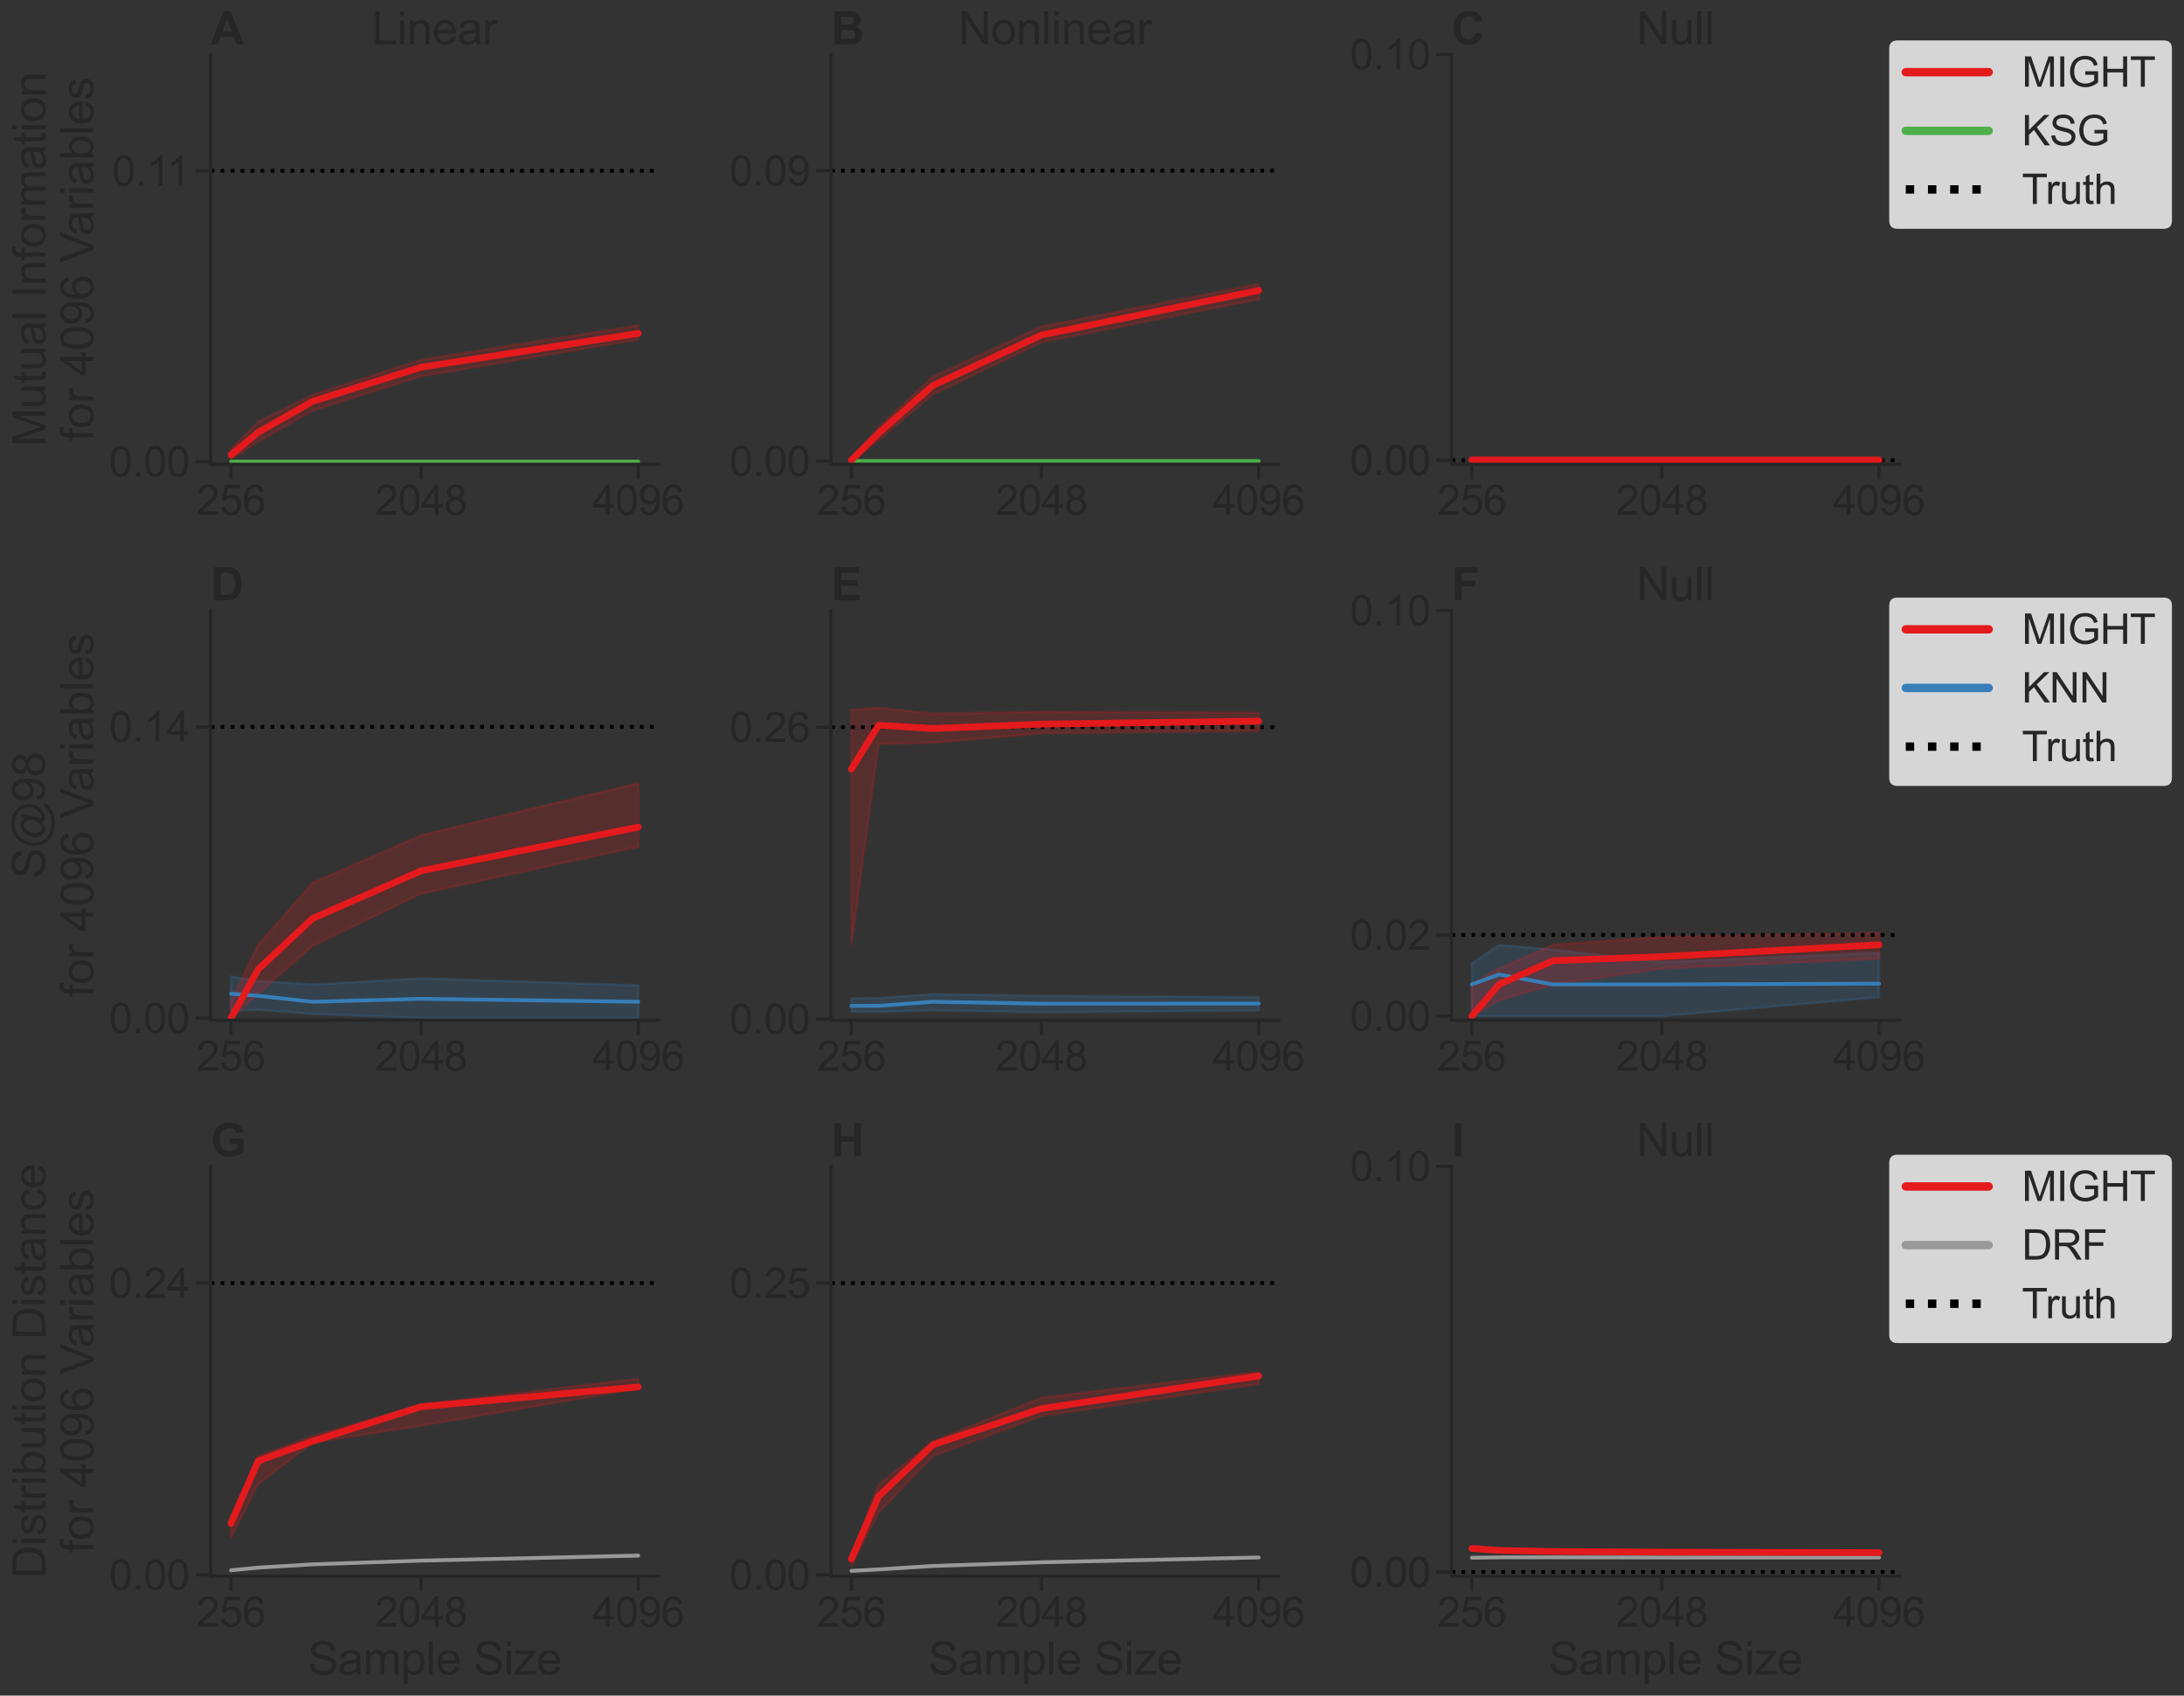 <?xml version="1.0" encoding="utf-8" standalone="no"?>
<!DOCTYPE svg PUBLIC "-//W3C//DTD SVG 1.1//EN"
  "http://www.w3.org/Graphics/SVG/1.1/DTD/svg11.dtd">
<svg xmlns:xlink="http://www.w3.org/1999/xlink" width="1304.2pt" height="1012.342pt" viewBox="0 0 1304.2 1012.342" xmlns="http://www.w3.org/2000/svg" version="1.1">
 <rect x="0" y="0" width="1304.2" height="1012.342" fill="#333333" stroke="none"/>
 <defs>
  <style type="text/css">*{stroke-linejoin: round; stroke-linecap: butt}</style>
 </defs>
 <g id="figure_1">
  <g id="patch_1">
   <path d="M 0 1012.342 
L 1304.2 1012.342 
L 1304.2 -0 
L 0 -0 
L 0 1012.342 
z
" style="fill: none"/>
  </g>
  <g id="axes_1">
   <g id="patch_2">
    <path d="M 125.791 277.173 
L 393.303 277.173 
L 393.303 32.526 
L 125.791 32.526 
L 125.791 277.173 
z
" style="fill: none"/>
   </g>
   <g id="matplotlib.axis_1">
    <g id="xtick_1">
     <g id="line2d_1">
      <defs>
       <path id="m16f337ab8f" d="M 0 0 
L 0 9 
" style="stroke: #262626; stroke-width: 1.875"/>
      </defs>
      <g>
       <use xlink:href="#m16f337ab8f" x="137.95" y="277.173" style="fill: #262626; stroke: #262626; stroke-width: 1.875"/>
      </g>
     </g>
     <g id="text_1">
      <!-- 256 -->
      <g style="fill: #262626" transform="translate(117.305 307.388) scale(0.247 -0.247)">
       <defs>
        <path id="ArialMT-32" d="M 3222 541 
L 3222 0 
L 194 0 
Q 188 203 259 391 
Q 375 700 629 1000 
Q 884 1300 1366 1694 
Q 2113 2306 2375 2664 
Q 2638 3022 2638 3341 
Q 2638 3675 2398 3904 
Q 2159 4134 1775 4134 
Q 1369 4134 1125 3890 
Q 881 3647 878 3216 
L 300 3275 
Q 359 3922 746 4261 
Q 1134 4600 1788 4600 
Q 2447 4600 2831 4234 
Q 3216 3869 3216 3328 
Q 3216 3053 3103 2787 
Q 2991 2522 2730 2228 
Q 2469 1934 1863 1422 
Q 1356 997 1212 845 
Q 1069 694 975 541 
L 3222 541 
z
" transform="scale(0.016)"/>
        <path id="ArialMT-35" d="M 266 1200 
L 856 1250 
Q 922 819 1161 601 
Q 1400 384 1738 384 
Q 2144 384 2425 690 
Q 2706 997 2706 1503 
Q 2706 1984 2436 2262 
Q 2166 2541 1728 2541 
Q 1456 2541 1237 2417 
Q 1019 2294 894 2097 
L 366 2166 
L 809 4519 
L 3088 4519 
L 3088 3981 
L 1259 3981 
L 1013 2750 
Q 1425 3038 1878 3038 
Q 2478 3038 2890 2622 
Q 3303 2206 3303 1553 
Q 3303 931 2941 478 
Q 2500 -78 1738 -78 
Q 1113 -78 717 272 
Q 322 622 266 1200 
z
" transform="scale(0.016)"/>
        <path id="ArialMT-36" d="M 3184 3459 
L 2625 3416 
Q 2550 3747 2413 3897 
Q 2184 4138 1850 4138 
Q 1581 4138 1378 3988 
Q 1113 3794 959 3422 
Q 806 3050 800 2363 
Q 1003 2672 1297 2822 
Q 1591 2972 1913 2972 
Q 2475 2972 2870 2558 
Q 3266 2144 3266 1488 
Q 3266 1056 3080 686 
Q 2894 316 2569 119 
Q 2244 -78 1831 -78 
Q 1128 -78 684 439 
Q 241 956 241 2144 
Q 241 3472 731 4075 
Q 1159 4600 1884 4600 
Q 2425 4600 2770 4297 
Q 3116 3994 3184 3459 
z
M 888 1484 
Q 888 1194 1011 928 
Q 1134 663 1356 523 
Q 1578 384 1822 384 
Q 2178 384 2434 671 
Q 2691 959 2691 1453 
Q 2691 1928 2437 2201 
Q 2184 2475 1800 2475 
Q 1419 2475 1153 2201 
Q 888 1928 888 1484 
z
" transform="scale(0.016)"/>
       </defs>
       <use xlink:href="#ArialMT-32"/>
       <use xlink:href="#ArialMT-35" x="55.615"/>
       <use xlink:href="#ArialMT-36" x="111.23"/>
      </g>
     </g>
    </g>
    <g id="xtick_2">
     <g id="line2d_2">
      <g>
       <use xlink:href="#m16f337ab8f" x="251.441" y="277.173" style="fill: #262626; stroke: #262626; stroke-width: 1.875"/>
      </g>
     </g>
     <g id="text_2">
      <!-- 2048 -->
      <g style="fill: #262626" transform="translate(223.914 307.388) scale(0.247 -0.247)">
       <defs>
        <path id="ArialMT-30" d="M 266 2259 
Q 266 3072 433 3567 
Q 600 4063 929 4331 
Q 1259 4600 1759 4600 
Q 2128 4600 2406 4451 
Q 2684 4303 2865 4023 
Q 3047 3744 3150 3342 
Q 3253 2941 3253 2259 
Q 3253 1453 3087 958 
Q 2922 463 2592 192 
Q 2263 -78 1759 -78 
Q 1097 -78 719 397 
Q 266 969 266 2259 
z
M 844 2259 
Q 844 1131 1108 757 
Q 1372 384 1759 384 
Q 2147 384 2411 759 
Q 2675 1134 2675 2259 
Q 2675 3391 2411 3762 
Q 2147 4134 1753 4134 
Q 1366 4134 1134 3806 
Q 844 3388 844 2259 
z
" transform="scale(0.016)"/>
        <path id="ArialMT-34" d="M 2069 0 
L 2069 1097 
L 81 1097 
L 81 1613 
L 2172 4581 
L 2631 4581 
L 2631 1613 
L 3250 1613 
L 3250 1097 
L 2631 1097 
L 2631 0 
L 2069 0 
z
M 2069 1613 
L 2069 3678 
L 634 1613 
L 2069 1613 
z
" transform="scale(0.016)"/>
        <path id="ArialMT-38" d="M 1131 2484 
Q 781 2613 612 2850 
Q 444 3088 444 3419 
Q 444 3919 803 4259 
Q 1163 4600 1759 4600 
Q 2359 4600 2725 4251 
Q 3091 3903 3091 3403 
Q 3091 3084 2923 2848 
Q 2756 2613 2416 2484 
Q 2838 2347 3058 2040 
Q 3278 1734 3278 1309 
Q 3278 722 2862 322 
Q 2447 -78 1769 -78 
Q 1091 -78 675 323 
Q 259 725 259 1325 
Q 259 1772 486 2073 
Q 713 2375 1131 2484 
z
M 1019 3438 
Q 1019 3113 1228 2906 
Q 1438 2700 1772 2700 
Q 2097 2700 2305 2904 
Q 2513 3109 2513 3406 
Q 2513 3716 2298 3927 
Q 2084 4138 1766 4138 
Q 1444 4138 1231 3931 
Q 1019 3725 1019 3438 
z
M 838 1322 
Q 838 1081 952 856 
Q 1066 631 1291 507 
Q 1516 384 1775 384 
Q 2178 384 2440 643 
Q 2703 903 2703 1303 
Q 2703 1709 2433 1975 
Q 2163 2241 1756 2241 
Q 1359 2241 1098 1978 
Q 838 1716 838 1322 
z
" transform="scale(0.016)"/>
       </defs>
       <use xlink:href="#ArialMT-32"/>
       <use xlink:href="#ArialMT-30" x="55.615"/>
       <use xlink:href="#ArialMT-34" x="111.23"/>
       <use xlink:href="#ArialMT-38" x="166.846"/>
      </g>
     </g>
    </g>
    <g id="xtick_3">
     <g id="line2d_3">
      <g>
       <use xlink:href="#m16f337ab8f" x="381.144" y="277.173" style="fill: #262626; stroke: #262626; stroke-width: 1.875"/>
      </g>
     </g>
     <g id="text_3">
      <!-- 4096 -->
      <g style="fill: #262626" transform="translate(353.617 307.388) scale(0.247 -0.247)">
       <defs>
        <path id="ArialMT-39" d="M 350 1059 
L 891 1109 
Q 959 728 1153 556 
Q 1347 384 1650 384 
Q 1909 384 2104 503 
Q 2300 622 2425 820 
Q 2550 1019 2634 1356 
Q 2719 1694 2719 2044 
Q 2719 2081 2716 2156 
Q 2547 1888 2255 1720 
Q 1963 1553 1622 1553 
Q 1053 1553 659 1965 
Q 266 2378 266 3053 
Q 266 3750 677 4175 
Q 1088 4600 1706 4600 
Q 2153 4600 2523 4359 
Q 2894 4119 3086 3673 
Q 3278 3228 3278 2384 
Q 3278 1506 3087 986 
Q 2897 466 2520 194 
Q 2144 -78 1638 -78 
Q 1100 -78 759 220 
Q 419 519 350 1059 
z
M 2653 3081 
Q 2653 3566 2395 3850 
Q 2138 4134 1775 4134 
Q 1400 4134 1122 3828 
Q 844 3522 844 3034 
Q 844 2597 1108 2323 
Q 1372 2050 1759 2050 
Q 2150 2050 2401 2323 
Q 2653 2597 2653 3081 
z
" transform="scale(0.016)"/>
       </defs>
       <use xlink:href="#ArialMT-34"/>
       <use xlink:href="#ArialMT-30" x="55.615"/>
       <use xlink:href="#ArialMT-39" x="111.23"/>
       <use xlink:href="#ArialMT-36" x="166.846"/>
      </g>
     </g>
    </g>
   </g>
   <g id="matplotlib.axis_2">
    <g id="ytick_1">
     <g id="line2d_4">
      <defs>
       <path id="mc40f425984" d="M 0 0 
L -9 0 
" style="stroke: #262626; stroke-width: 1.875"/>
      </defs>
      <g>
       <use xlink:href="#mc40f425984" x="125.791" y="275.594" style="fill: #262626; stroke: #262626; stroke-width: 1.875"/>
      </g>
     </g>
     <g id="text_4">
      <!-- 0.00 -->
      <g style="fill: #262626" transform="translate(65.125 284.452) scale(0.247 -0.247)">
       <defs>
        <path id="ArialMT-2e" d="M 581 0 
L 581 641 
L 1222 641 
L 1222 0 
L 581 0 
z
" transform="scale(0.016)"/>
       </defs>
       <use xlink:href="#ArialMT-30"/>
       <use xlink:href="#ArialMT-2e" x="55.615"/>
       <use xlink:href="#ArialMT-30" x="83.398"/>
       <use xlink:href="#ArialMT-30" x="139.014"/>
      </g>
     </g>
    </g>
    <g id="ytick_2">
     <g id="line2d_5">
      <g>
       <use xlink:href="#mc40f425984" x="125.791" y="101.974" style="fill: #262626; stroke: #262626; stroke-width: 1.875"/>
      </g>
     </g>
     <g id="text_5">
      <!-- 0.11 -->
      <g style="fill: #262626" transform="translate(66.95 110.832) scale(0.247 -0.247)">
       <defs>
        <path id="ArialMT-31" d="M 2384 0 
L 1822 0 
L 1822 3584 
Q 1619 3391 1289 3197 
Q 959 3003 697 2906 
L 697 3450 
Q 1169 3672 1522 3987 
Q 1875 4303 2022 4600 
L 2384 4600 
L 2384 0 
z
" transform="scale(0.016)"/>
       </defs>
       <use xlink:href="#ArialMT-30"/>
       <use xlink:href="#ArialMT-2e" x="55.615"/>
       <use xlink:href="#ArialMT-31" x="83.398"/>
       <use xlink:href="#ArialMT-31" x="131.639"/>
      </g>
     </g>
    </g>
    <g id="text_6">
     <!-- Mutual Information -->
     <g style="fill: #262626" transform="translate(27.201 266.644) rotate(-90) scale(0.27 -0.27)">
      <defs>
       <path id="ArialMT-4d" d="M 475 0 
L 475 4581 
L 1388 4581 
L 2472 1338 
Q 2622 884 2691 659 
Q 2769 909 2934 1394 
L 4031 4581 
L 4847 4581 
L 4847 0 
L 4263 0 
L 4263 3834 
L 2931 0 
L 2384 0 
L 1059 3900 
L 1059 0 
L 475 0 
z
" transform="scale(0.016)"/>
       <path id="ArialMT-75" d="M 2597 0 
L 2597 488 
Q 2209 -75 1544 -75 
Q 1250 -75 995 37 
Q 741 150 617 320 
Q 494 491 444 738 
Q 409 903 409 1263 
L 409 3319 
L 972 3319 
L 972 1478 
Q 972 1038 1006 884 
Q 1059 663 1231 536 
Q 1403 409 1656 409 
Q 1909 409 2131 539 
Q 2353 669 2445 892 
Q 2538 1116 2538 1541 
L 2538 3319 
L 3100 3319 
L 3100 0 
L 2597 0 
z
" transform="scale(0.016)"/>
       <path id="ArialMT-74" d="M 1650 503 
L 1731 6 
Q 1494 -44 1306 -44 
Q 1000 -44 831 53 
Q 663 150 594 308 
Q 525 466 525 972 
L 525 2881 
L 113 2881 
L 113 3319 
L 525 3319 
L 525 4141 
L 1084 4478 
L 1084 3319 
L 1650 3319 
L 1650 2881 
L 1084 2881 
L 1084 941 
Q 1084 700 1114 631 
Q 1144 563 1211 522 
Q 1278 481 1403 481 
Q 1497 481 1650 503 
z
" transform="scale(0.016)"/>
       <path id="ArialMT-61" d="M 2588 409 
Q 2275 144 1986 34 
Q 1697 -75 1366 -75 
Q 819 -75 525 192 
Q 231 459 231 875 
Q 231 1119 342 1320 
Q 453 1522 633 1644 
Q 813 1766 1038 1828 
Q 1203 1872 1538 1913 
Q 2219 1994 2541 2106 
Q 2544 2222 2544 2253 
Q 2544 2597 2384 2738 
Q 2169 2928 1744 2928 
Q 1347 2928 1158 2789 
Q 969 2650 878 2297 
L 328 2372 
Q 403 2725 575 2942 
Q 747 3159 1072 3276 
Q 1397 3394 1825 3394 
Q 2250 3394 2515 3294 
Q 2781 3194 2906 3042 
Q 3031 2891 3081 2659 
Q 3109 2516 3109 2141 
L 3109 1391 
Q 3109 606 3145 398 
Q 3181 191 3288 0 
L 2700 0 
Q 2613 175 2588 409 
z
M 2541 1666 
Q 2234 1541 1622 1453 
Q 1275 1403 1131 1340 
Q 988 1278 909 1158 
Q 831 1038 831 891 
Q 831 666 1001 516 
Q 1172 366 1500 366 
Q 1825 366 2078 508 
Q 2331 650 2450 897 
Q 2541 1088 2541 1459 
L 2541 1666 
z
" transform="scale(0.016)"/>
       <path id="ArialMT-6c" d="M 409 0 
L 409 4581 
L 972 4581 
L 972 0 
L 409 0 
z
" transform="scale(0.016)"/>
       <path id="ArialMT-20" transform="scale(0.016)"/>
       <path id="ArialMT-49" d="M 597 0 
L 597 4581 
L 1203 4581 
L 1203 0 
L 597 0 
z
" transform="scale(0.016)"/>
       <path id="ArialMT-6e" d="M 422 0 
L 422 3319 
L 928 3319 
L 928 2847 
Q 1294 3394 1984 3394 
Q 2284 3394 2536 3286 
Q 2788 3178 2913 3003 
Q 3038 2828 3088 2588 
Q 3119 2431 3119 2041 
L 3119 0 
L 2556 0 
L 2556 2019 
Q 2556 2363 2490 2533 
Q 2425 2703 2258 2804 
Q 2091 2906 1866 2906 
Q 1506 2906 1245 2678 
Q 984 2450 984 1813 
L 984 0 
L 422 0 
z
" transform="scale(0.016)"/>
       <path id="ArialMT-66" d="M 556 0 
L 556 2881 
L 59 2881 
L 59 3319 
L 556 3319 
L 556 3672 
Q 556 4006 616 4169 
Q 697 4388 901 4523 
Q 1106 4659 1475 4659 
Q 1713 4659 2000 4603 
L 1916 4113 
Q 1741 4144 1584 4144 
Q 1328 4144 1222 4034 
Q 1116 3925 1116 3625 
L 1116 3319 
L 1763 3319 
L 1763 2881 
L 1116 2881 
L 1116 0 
L 556 0 
z
" transform="scale(0.016)"/>
       <path id="ArialMT-6f" d="M 213 1659 
Q 213 2581 725 3025 
Q 1153 3394 1769 3394 
Q 2453 3394 2887 2945 
Q 3322 2497 3322 1706 
Q 3322 1066 3130 698 
Q 2938 331 2570 128 
Q 2203 -75 1769 -75 
Q 1072 -75 642 372 
Q 213 819 213 1659 
z
M 791 1659 
Q 791 1022 1069 705 
Q 1347 388 1769 388 
Q 2188 388 2466 706 
Q 2744 1025 2744 1678 
Q 2744 2294 2464 2611 
Q 2184 2928 1769 2928 
Q 1347 2928 1069 2612 
Q 791 2297 791 1659 
z
" transform="scale(0.016)"/>
       <path id="ArialMT-72" d="M 416 0 
L 416 3319 
L 922 3319 
L 922 2816 
Q 1116 3169 1280 3281 
Q 1444 3394 1641 3394 
Q 1925 3394 2219 3213 
L 2025 2691 
Q 1819 2813 1613 2813 
Q 1428 2813 1281 2702 
Q 1134 2591 1072 2394 
Q 978 2094 978 1738 
L 978 0 
L 416 0 
z
" transform="scale(0.016)"/>
       <path id="ArialMT-6d" d="M 422 0 
L 422 3319 
L 925 3319 
L 925 2853 
Q 1081 3097 1340 3245 
Q 1600 3394 1931 3394 
Q 2300 3394 2536 3241 
Q 2772 3088 2869 2813 
Q 3263 3394 3894 3394 
Q 4388 3394 4653 3120 
Q 4919 2847 4919 2278 
L 4919 0 
L 4359 0 
L 4359 2091 
Q 4359 2428 4304 2576 
Q 4250 2725 4106 2815 
Q 3963 2906 3769 2906 
Q 3419 2906 3187 2673 
Q 2956 2441 2956 1928 
L 2956 0 
L 2394 0 
L 2394 2156 
Q 2394 2531 2256 2718 
Q 2119 2906 1806 2906 
Q 1569 2906 1367 2781 
Q 1166 2656 1075 2415 
Q 984 2175 984 1722 
L 984 0 
L 422 0 
z
" transform="scale(0.016)"/>
       <path id="ArialMT-69" d="M 425 3934 
L 425 4581 
L 988 4581 
L 988 3934 
L 425 3934 
z
M 425 0 
L 425 3319 
L 988 3319 
L 988 0 
L 425 0 
z
" transform="scale(0.016)"/>
      </defs>
      <use xlink:href="#ArialMT-4d"/>
      <use xlink:href="#ArialMT-75" x="83.301"/>
      <use xlink:href="#ArialMT-74" x="138.916"/>
      <use xlink:href="#ArialMT-75" x="166.699"/>
      <use xlink:href="#ArialMT-61" x="222.314"/>
      <use xlink:href="#ArialMT-6c" x="277.93"/>
      <use xlink:href="#ArialMT-20" x="300.146"/>
      <use xlink:href="#ArialMT-49" x="327.93"/>
      <use xlink:href="#ArialMT-6e" x="355.713"/>
      <use xlink:href="#ArialMT-66" x="411.328"/>
      <use xlink:href="#ArialMT-6f" x="439.111"/>
      <use xlink:href="#ArialMT-72" x="494.727"/>
      <use xlink:href="#ArialMT-6d" x="528.027"/>
      <use xlink:href="#ArialMT-61" x="611.328"/>
      <use xlink:href="#ArialMT-74" x="666.943"/>
      <use xlink:href="#ArialMT-69" x="694.727"/>
      <use xlink:href="#ArialMT-6f" x="716.943"/>
      <use xlink:href="#ArialMT-6e" x="772.559"/>
     </g>
     <!-- for 4096 Variables -->
     <g style="fill: #262626" transform="translate(55.759 263.415) rotate(-90) scale(0.27 -0.27)">
      <defs>
       <path id="ArialMT-56" d="M 1803 0 
L 28 4581 
L 684 4581 
L 1875 1253 
Q 2019 853 2116 503 
Q 2222 878 2363 1253 
L 3600 4581 
L 4219 4581 
L 2425 0 
L 1803 0 
z
" transform="scale(0.016)"/>
       <path id="ArialMT-62" d="M 941 0 
L 419 0 
L 419 4581 
L 981 4581 
L 981 2947 
Q 1338 3394 1891 3394 
Q 2197 3394 2470 3270 
Q 2744 3147 2920 2923 
Q 3097 2700 3197 2384 
Q 3297 2069 3297 1709 
Q 3297 856 2875 390 
Q 2453 -75 1863 -75 
Q 1275 -75 941 416 
L 941 0 
z
M 934 1684 
Q 934 1088 1097 822 
Q 1363 388 1816 388 
Q 2184 388 2453 708 
Q 2722 1028 2722 1663 
Q 2722 2313 2464 2622 
Q 2206 2931 1841 2931 
Q 1472 2931 1203 2611 
Q 934 2291 934 1684 
z
" transform="scale(0.016)"/>
       <path id="ArialMT-65" d="M 2694 1069 
L 3275 997 
Q 3138 488 2766 206 
Q 2394 -75 1816 -75 
Q 1088 -75 661 373 
Q 234 822 234 1631 
Q 234 2469 665 2931 
Q 1097 3394 1784 3394 
Q 2450 3394 2872 2941 
Q 3294 2488 3294 1666 
Q 3294 1616 3291 1516 
L 816 1516 
Q 847 969 1125 678 
Q 1403 388 1819 388 
Q 2128 388 2347 550 
Q 2566 713 2694 1069 
z
M 847 1978 
L 2700 1978 
Q 2663 2397 2488 2606 
Q 2219 2931 1791 2931 
Q 1403 2931 1139 2672 
Q 875 2413 847 1978 
z
" transform="scale(0.016)"/>
       <path id="ArialMT-73" d="M 197 991 
L 753 1078 
Q 800 744 1014 566 
Q 1228 388 1613 388 
Q 2000 388 2187 545 
Q 2375 703 2375 916 
Q 2375 1106 2209 1216 
Q 2094 1291 1634 1406 
Q 1016 1563 777 1677 
Q 538 1791 414 1992 
Q 291 2194 291 2438 
Q 291 2659 392 2848 
Q 494 3038 669 3163 
Q 800 3259 1026 3326 
Q 1253 3394 1513 3394 
Q 1903 3394 2198 3281 
Q 2494 3169 2634 2976 
Q 2775 2784 2828 2463 
L 2278 2388 
Q 2241 2644 2061 2787 
Q 1881 2931 1553 2931 
Q 1166 2931 1000 2803 
Q 834 2675 834 2503 
Q 834 2394 903 2306 
Q 972 2216 1119 2156 
Q 1203 2125 1616 2013 
Q 2213 1853 2448 1751 
Q 2684 1650 2818 1456 
Q 2953 1263 2953 975 
Q 2953 694 2789 445 
Q 2625 197 2315 61 
Q 2006 -75 1616 -75 
Q 969 -75 630 194 
Q 291 463 197 991 
z
" transform="scale(0.016)"/>
      </defs>
      <use xlink:href="#ArialMT-66"/>
      <use xlink:href="#ArialMT-6f" x="27.783"/>
      <use xlink:href="#ArialMT-72" x="83.398"/>
      <use xlink:href="#ArialMT-20" x="116.699"/>
      <use xlink:href="#ArialMT-34" x="144.482"/>
      <use xlink:href="#ArialMT-30" x="200.098"/>
      <use xlink:href="#ArialMT-39" x="255.713"/>
      <use xlink:href="#ArialMT-36" x="311.328"/>
      <use xlink:href="#ArialMT-20" x="366.943"/>
      <use xlink:href="#ArialMT-56" x="394.727"/>
      <use xlink:href="#ArialMT-61" x="454.051"/>
      <use xlink:href="#ArialMT-72" x="509.666"/>
      <use xlink:href="#ArialMT-69" x="542.967"/>
      <use xlink:href="#ArialMT-61" x="565.184"/>
      <use xlink:href="#ArialMT-62" x="620.799"/>
      <use xlink:href="#ArialMT-6c" x="676.414"/>
      <use xlink:href="#ArialMT-65" x="698.631"/>
      <use xlink:href="#ArialMT-73" x="754.246"/>
     </g>
    </g>
   </g>
   <g id="PolyCollection_1">
    <defs>
     <path id="m33194b65ec" d="M 137.95 -736.748 
L 137.95 -736.748 
L 154.163 -736.748 
L 186.589 -736.748 
L 251.441 -736.748 
L 381.144 -736.748 
L 381.144 -736.748 
L 381.144 -736.748 
L 251.441 -736.748 
L 186.589 -736.748 
L 154.163 -736.748 
L 137.95 -736.748 
z
" style="stroke: #4daf4a; stroke-opacity: 0.2; stroke-width: 1.5"/>
    </defs>
    <g clip-path="url(#p1d70a86359)">
     <use xlink:href="#m33194b65ec" x="0" y="1012.342" style="fill: #4daf4a; fill-opacity: 0.2; stroke: #4daf4a; stroke-opacity: 0.2; stroke-width: 1.5"/>
    </g>
   </g>
   <g id="PolyCollection_2">
    <defs>
     <path id="mc7553a1797" d="M 137.95 -744.296 
L 137.95 -738.097 
L 154.163 -748.726 
L 186.589 -767.168 
L 251.441 -787.745 
L 381.144 -809.64 
L 381.144 -818.031 
L 381.144 -818.031 
L 251.441 -797.563 
L 186.589 -776.606 
L 154.163 -760.45 
L 137.95 -744.296 
z
" style="stroke: #e41a1c; stroke-opacity: 0.2; stroke-width: 1.5"/>
    </defs>
    <g clip-path="url(#p1d70a86359)">
     <use xlink:href="#mc7553a1797" x="0" y="1012.342" style="fill: #e41a1c; fill-opacity: 0.2; stroke: #e41a1c; stroke-opacity: 0.2; stroke-width: 1.5"/>
    </g>
   </g>
   <g id="line2d_6">
    <path d="M 125.791 101.974 
L 393.303 101.974 
" clip-path="url(#p1d70a86359)" style="fill: none; stroke-dasharray: 2.25,3.712; stroke-dashoffset: 0; stroke: #000000; stroke-width: 2.25"/>
   </g>
   <g id="line2d_7">
    <path d="M 137.95 275.594 
L 154.163 275.594 
L 186.589 275.594 
L 251.441 275.594 
L 381.144 275.594 
" clip-path="url(#p1d70a86359)" style="fill: none; stroke: #4daf4a; stroke-width: 2.25; stroke-linecap: round"/>
   </g>
   <g id="line2d_8">
    <path d="M 137.95 271.6 
L 154.163 258.155 
L 186.589 239.672 
L 251.441 219.246 
L 381.144 199.062 
" clip-path="url(#p1d70a86359)" style="fill: none; stroke: #e41a1c; stroke-width: 4; stroke-linecap: round"/>
   </g>
   <g id="patch_3">
    <path d="M 125.791 277.173 
L 125.791 32.526 
" style="fill: none; stroke: #262626; stroke-width: 1.875; stroke-linejoin: miter; stroke-linecap: square"/>
   </g>
   <g id="patch_4">
    <path d="M 125.791 277.173 
L 393.303 277.173 
" style="fill: none; stroke: #262626; stroke-width: 1.875; stroke-linejoin: miter; stroke-linecap: square"/>
   </g>
   <g id="text_7">
    <!-- Linear -->
    <g style="fill: #262626" transform="translate(222.023 26.526) scale(0.27 -0.27)">
     <defs>
      <path id="ArialMT-4c" d="M 469 0 
L 469 4581 
L 1075 4581 
L 1075 541 
L 3331 541 
L 3331 0 
L 469 0 
z
" transform="scale(0.016)"/>
     </defs>
     <use xlink:href="#ArialMT-4c"/>
     <use xlink:href="#ArialMT-69" x="55.615"/>
     <use xlink:href="#ArialMT-6e" x="77.832"/>
     <use xlink:href="#ArialMT-65" x="133.447"/>
     <use xlink:href="#ArialMT-61" x="189.062"/>
     <use xlink:href="#ArialMT-72" x="244.678"/>
    </g>
   </g>
   <g id="text_8">
    <!-- A -->
    <g style="fill: #262626" transform="translate(125.791 26.526) scale(0.27 -0.27)">
     <defs>
      <path id="Arial-BoldMT-41" d="M 4597 0 
L 3591 0 
L 3191 1041 
L 1359 1041 
L 981 0 
L 0 0 
L 1784 4581 
L 2763 4581 
L 4597 0 
z
M 2894 1813 
L 2263 3513 
L 1644 1813 
L 2894 1813 
z
" transform="scale(0.016)"/>
     </defs>
     <use xlink:href="#Arial-BoldMT-41"/>
    </g>
   </g>
   <g id="legend_1">
    <g id="patch_5">
     <path d="M 1133.116 136.595 
L 1292.05 136.595 
Q 1297 136.595 1297 131.645 
L 1297 29.091 
Q 1297 24.141 1292.05 24.141 
L 1133.116 24.141 
Q 1128.166 24.141 1128.166 29.091 
L 1128.166 131.645 
Q 1128.166 136.595 1133.116 136.595 
z
" style="fill: #ffffff; opacity: 0.8"/>
    </g>
    <g id="line2d_9">
     <path d="M 1138.066 43.094 
L 1162.816 43.094 
L 1187.566 43.094 
" style="fill: none; stroke: #e41a1c; stroke-width: 5; stroke-linecap: round"/>
    </g>
    <g id="text_9">
     <!-- MIGHT -->
     <g style="fill: #262626" transform="translate(1207.366 51.757) scale(0.247 -0.247)">
      <defs>
       <path id="ArialMT-47" d="M 2638 1797 
L 2638 2334 
L 4578 2338 
L 4578 638 
Q 4131 281 3656 101 
Q 3181 -78 2681 -78 
Q 2006 -78 1454 211 
Q 903 500 622 1047 
Q 341 1594 341 2269 
Q 341 2938 620 3517 
Q 900 4097 1425 4378 
Q 1950 4659 2634 4659 
Q 3131 4659 3532 4498 
Q 3934 4338 4162 4050 
Q 4391 3763 4509 3300 
L 3963 3150 
Q 3859 3500 3706 3700 
Q 3553 3900 3268 4020 
Q 2984 4141 2638 4141 
Q 2222 4141 1919 4014 
Q 1616 3888 1430 3681 
Q 1244 3475 1141 3228 
Q 966 2803 966 2306 
Q 966 1694 1177 1281 
Q 1388 869 1791 669 
Q 2194 469 2647 469 
Q 3041 469 3416 620 
Q 3791 772 3984 944 
L 3984 1797 
L 2638 1797 
z
" transform="scale(0.016)"/>
       <path id="ArialMT-48" d="M 513 0 
L 513 4581 
L 1119 4581 
L 1119 2700 
L 3500 2700 
L 3500 4581 
L 4106 4581 
L 4106 0 
L 3500 0 
L 3500 2159 
L 1119 2159 
L 1119 0 
L 513 0 
z
" transform="scale(0.016)"/>
       <path id="ArialMT-54" d="M 1659 0 
L 1659 4041 
L 150 4041 
L 150 4581 
L 3781 4581 
L 3781 4041 
L 2266 4041 
L 2266 0 
L 1659 0 
z
" transform="scale(0.016)"/>
      </defs>
      <use xlink:href="#ArialMT-4d"/>
      <use xlink:href="#ArialMT-49" x="83.301"/>
      <use xlink:href="#ArialMT-47" x="111.084"/>
      <use xlink:href="#ArialMT-48" x="188.867"/>
      <use xlink:href="#ArialMT-54" x="261.084"/>
     </g>
    </g>
    <g id="line2d_10">
     <path d="M 1138.066 78.104 
L 1162.816 78.104 
L 1187.566 78.104 
" style="fill: none; stroke: #4daf4a; stroke-width: 5; stroke-linecap: round"/>
    </g>
    <g id="text_10">
     <!-- KSG -->
     <g style="fill: #262626" transform="translate(1207.366 86.766) scale(0.247 -0.247)">
      <defs>
       <path id="ArialMT-4b" d="M 469 0 
L 469 4581 
L 1075 4581 
L 1075 2309 
L 3350 4581 
L 4172 4581 
L 2250 2725 
L 4256 0 
L 3456 0 
L 1825 2319 
L 1075 1588 
L 1075 0 
L 469 0 
z
" transform="scale(0.016)"/>
       <path id="ArialMT-53" d="M 288 1472 
L 859 1522 
Q 900 1178 1048 958 
Q 1197 738 1509 602 
Q 1822 466 2213 466 
Q 2559 466 2825 569 
Q 3091 672 3220 851 
Q 3350 1031 3350 1244 
Q 3350 1459 3225 1620 
Q 3100 1781 2813 1891 
Q 2628 1963 1997 2114 
Q 1366 2266 1113 2400 
Q 784 2572 623 2826 
Q 463 3081 463 3397 
Q 463 3744 659 4045 
Q 856 4347 1234 4503 
Q 1613 4659 2075 4659 
Q 2584 4659 2973 4495 
Q 3363 4331 3572 4012 
Q 3781 3694 3797 3291 
L 3216 3247 
Q 3169 3681 2898 3903 
Q 2628 4125 2100 4125 
Q 1550 4125 1298 3923 
Q 1047 3722 1047 3438 
Q 1047 3191 1225 3031 
Q 1400 2872 2139 2705 
Q 2878 2538 3153 2413 
Q 3553 2228 3743 1945 
Q 3934 1663 3934 1294 
Q 3934 928 3725 604 
Q 3516 281 3123 101 
Q 2731 -78 2241 -78 
Q 1619 -78 1198 103 
Q 778 284 539 648 
Q 300 1013 288 1472 
z
" transform="scale(0.016)"/>
      </defs>
      <use xlink:href="#ArialMT-4b"/>
      <use xlink:href="#ArialMT-53" x="66.699"/>
      <use xlink:href="#ArialMT-47" x="133.398"/>
     </g>
    </g>
    <g id="line2d_11">
     <path d="M 1138.066 113.113 
L 1162.816 113.113 
L 1187.566 113.113 
" style="fill: none; stroke-dasharray: 5,8.25; stroke-dashoffset: 0; stroke: #000000; stroke-width: 5"/>
    </g>
    <g id="text_11">
     <!-- Truth -->
     <g style="fill: #262626" transform="translate(1207.366 121.776) scale(0.247 -0.247)">
      <defs>
       <path id="ArialMT-68" d="M 422 0 
L 422 4581 
L 984 4581 
L 984 2938 
Q 1378 3394 1978 3394 
Q 2347 3394 2619 3248 
Q 2891 3103 3008 2847 
Q 3125 2591 3125 2103 
L 3125 0 
L 2563 0 
L 2563 2103 
Q 2563 2525 2380 2717 
Q 2197 2909 1863 2909 
Q 1613 2909 1392 2779 
Q 1172 2650 1078 2428 
Q 984 2206 984 1816 
L 984 0 
L 422 0 
z
" transform="scale(0.016)"/>
      </defs>
      <use xlink:href="#ArialMT-54"/>
      <use xlink:href="#ArialMT-72" x="57.334"/>
      <use xlink:href="#ArialMT-75" x="90.635"/>
      <use xlink:href="#ArialMT-74" x="146.25"/>
      <use xlink:href="#ArialMT-68" x="174.033"/>
     </g>
    </g>
   </g>
  </g>
  <g id="axes_2">
   <g id="patch_6">
    <path d="M 496.271 277.173 
L 763.784 277.173 
L 763.784 32.526 
L 496.271 32.526 
L 496.271 277.173 
z
" style="fill: none"/>
   </g>
   <g id="matplotlib.axis_3">
    <g id="xtick_4">
     <g id="line2d_12">
      <g>
       <use xlink:href="#m16f337ab8f" x="508.431" y="277.173" style="fill: #262626; stroke: #262626; stroke-width: 1.875"/>
      </g>
     </g>
     <g id="text_12">
      <!-- 256 -->
      <g style="fill: #262626" transform="translate(487.786 307.388) scale(0.247 -0.247)">
       <use xlink:href="#ArialMT-32"/>
       <use xlink:href="#ArialMT-35" x="55.615"/>
       <use xlink:href="#ArialMT-36" x="111.23"/>
      </g>
     </g>
    </g>
    <g id="xtick_5">
     <g id="line2d_13">
      <g>
       <use xlink:href="#m16f337ab8f" x="621.921" y="277.173" style="fill: #262626; stroke: #262626; stroke-width: 1.875"/>
      </g>
     </g>
     <g id="text_13">
      <!-- 2048 -->
      <g style="fill: #262626" transform="translate(594.395 307.388) scale(0.247 -0.247)">
       <use xlink:href="#ArialMT-32"/>
       <use xlink:href="#ArialMT-30" x="55.615"/>
       <use xlink:href="#ArialMT-34" x="111.23"/>
       <use xlink:href="#ArialMT-38" x="166.846"/>
      </g>
     </g>
    </g>
    <g id="xtick_6">
     <g id="line2d_14">
      <g>
       <use xlink:href="#m16f337ab8f" x="751.624" y="277.173" style="fill: #262626; stroke: #262626; stroke-width: 1.875"/>
      </g>
     </g>
     <g id="text_14">
      <!-- 4096 -->
      <g style="fill: #262626" transform="translate(724.098 307.388) scale(0.247 -0.247)">
       <use xlink:href="#ArialMT-34"/>
       <use xlink:href="#ArialMT-30" x="55.615"/>
       <use xlink:href="#ArialMT-39" x="111.23"/>
       <use xlink:href="#ArialMT-36" x="166.846"/>
      </g>
     </g>
    </g>
   </g>
   <g id="matplotlib.axis_4">
    <g id="ytick_3">
     <g id="line2d_15">
      <g>
       <use xlink:href="#mc40f425984" x="496.271" y="275.246" style="fill: #262626; stroke: #262626; stroke-width: 1.875"/>
      </g>
     </g>
     <g id="text_15">
      <!-- 0.00 -->
      <g style="fill: #262626" transform="translate(435.606 284.104) scale(0.247 -0.247)">
       <use xlink:href="#ArialMT-30"/>
       <use xlink:href="#ArialMT-2e" x="55.615"/>
       <use xlink:href="#ArialMT-30" x="83.398"/>
       <use xlink:href="#ArialMT-30" x="139.014"/>
      </g>
     </g>
    </g>
    <g id="ytick_4">
     <g id="line2d_16">
      <g>
       <use xlink:href="#mc40f425984" x="496.271" y="101.875" style="fill: #262626; stroke: #262626; stroke-width: 1.875"/>
      </g>
     </g>
     <g id="text_16">
      <!-- 0.09 -->
      <g style="fill: #262626" transform="translate(435.606 110.733) scale(0.247 -0.247)">
       <use xlink:href="#ArialMT-30"/>
       <use xlink:href="#ArialMT-2e" x="55.615"/>
       <use xlink:href="#ArialMT-30" x="83.398"/>
       <use xlink:href="#ArialMT-39" x="139.014"/>
      </g>
     </g>
    </g>
   </g>
   <g id="PolyCollection_3">
    <defs>
     <path id="m5fb51fc47a" d="M 508.431 -737.096 
L 508.431 -737.096 
L 524.644 -737.096 
L 557.07 -737.096 
L 621.921 -737.096 
L 751.624 -737.096 
L 751.624 -737.096 
L 751.624 -737.096 
L 621.921 -737.096 
L 557.07 -737.096 
L 524.644 -737.096 
L 508.431 -737.096 
z
" style="stroke: #4daf4a; stroke-opacity: 0.2; stroke-width: 1.5"/>
    </defs>
    <g clip-path="url(#pb179c94d0a)">
     <use xlink:href="#m5fb51fc47a" x="0" y="1012.342" style="fill: #4daf4a; fill-opacity: 0.2; stroke: #4daf4a; stroke-opacity: 0.2; stroke-width: 1.5"/>
    </g>
   </g>
   <g id="PolyCollection_4">
    <defs>
     <path id="m1cde137ced" d="M 508.431 -738.313 
L 508.431 -737.327 
L 524.644 -749.518 
L 557.07 -776.923 
L 621.921 -807.985 
L 751.624 -833.676 
L 751.624 -842.79 
L 751.624 -842.79 
L 621.921 -817.349 
L 557.07 -787.516 
L 524.644 -757.209 
L 508.431 -738.313 
z
" style="stroke: #e41a1c; stroke-opacity: 0.2; stroke-width: 1.5"/>
    </defs>
    <g clip-path="url(#pb179c94d0a)">
     <use xlink:href="#m1cde137ced" x="0" y="1012.342" style="fill: #e41a1c; fill-opacity: 0.2; stroke: #e41a1c; stroke-opacity: 0.2; stroke-width: 1.5"/>
    </g>
   </g>
   <g id="line2d_17">
    <path d="M 496.271 101.875 
L 763.784 101.875 
" clip-path="url(#pb179c94d0a)" style="fill: none; stroke-dasharray: 2.25,3.712; stroke-dashoffset: 0; stroke: #000000; stroke-width: 2.25"/>
   </g>
   <g id="line2d_18">
    <path d="M 508.431 275.246 
L 524.644 275.246 
L 557.07 275.246 
L 621.921 275.246 
L 751.624 275.246 
" clip-path="url(#pb179c94d0a)" style="fill: none; stroke: #4daf4a; stroke-width: 2.25; stroke-linecap: round"/>
   </g>
   <g id="line2d_19">
    <path d="M 508.431 274.717 
L 524.644 258.668 
L 557.07 230.174 
L 621.921 200.034 
L 751.624 173.422 
" clip-path="url(#pb179c94d0a)" style="fill: none; stroke: #e41a1c; stroke-width: 4; stroke-linecap: round"/>
   </g>
   <g id="patch_7">
    <path d="M 496.271 277.173 
L 496.271 32.526 
" style="fill: none; stroke: #262626; stroke-width: 1.875; stroke-linejoin: miter; stroke-linecap: square"/>
   </g>
   <g id="patch_8">
    <path d="M 496.271 277.173 
L 763.784 277.173 
" style="fill: none; stroke: #262626; stroke-width: 1.875; stroke-linejoin: miter; stroke-linecap: square"/>
   </g>
   <g id="text_17">
    <!-- Nonlinear -->
    <g style="fill: #262626" transform="translate(572.248 26.526) scale(0.27 -0.27)">
     <defs>
      <path id="ArialMT-4e" d="M 488 0 
L 488 4581 
L 1109 4581 
L 3516 984 
L 3516 4581 
L 4097 4581 
L 4097 0 
L 3475 0 
L 1069 3600 
L 1069 0 
L 488 0 
z
" transform="scale(0.016)"/>
     </defs>
     <use xlink:href="#ArialMT-4e"/>
     <use xlink:href="#ArialMT-6f" x="72.217"/>
     <use xlink:href="#ArialMT-6e" x="127.832"/>
     <use xlink:href="#ArialMT-6c" x="183.447"/>
     <use xlink:href="#ArialMT-69" x="205.664"/>
     <use xlink:href="#ArialMT-6e" x="227.881"/>
     <use xlink:href="#ArialMT-65" x="283.496"/>
     <use xlink:href="#ArialMT-61" x="339.111"/>
     <use xlink:href="#ArialMT-72" x="394.727"/>
    </g>
   </g>
   <g id="text_18">
    <!-- B -->
    <g style="fill: #262626" transform="translate(496.271 26.526) scale(0.27 -0.27)">
     <defs>
      <path id="Arial-BoldMT-42" d="M 469 4581 
L 2300 4581 
Q 2844 4581 3111 4536 
Q 3378 4491 3589 4347 
Q 3800 4203 3940 3964 
Q 4081 3725 4081 3428 
Q 4081 3106 3907 2837 
Q 3734 2569 3438 2434 
Q 3856 2313 4081 2019 
Q 4306 1725 4306 1328 
Q 4306 1016 4161 720 
Q 4016 425 3764 248 
Q 3513 72 3144 31 
Q 2913 6 2028 0 
L 469 0 
L 469 4581 
z
M 1394 3819 
L 1394 2759 
L 2000 2759 
Q 2541 2759 2672 2775 
Q 2909 2803 3045 2939 
Q 3181 3075 3181 3297 
Q 3181 3509 3064 3642 
Q 2947 3775 2716 3803 
Q 2578 3819 1925 3819 
L 1394 3819 
z
M 1394 1997 
L 1394 772 
L 2250 772 
Q 2750 772 2884 800 
Q 3091 838 3220 983 
Q 3350 1128 3350 1372 
Q 3350 1578 3250 1722 
Q 3150 1866 2961 1931 
Q 2772 1997 2141 1997 
L 1394 1997 
z
" transform="scale(0.016)"/>
     </defs>
     <use xlink:href="#Arial-BoldMT-42"/>
    </g>
   </g>
  </g>
  <g id="axes_3">
   <g id="patch_9">
    <path d="M 866.752 277.173 
L 1134.265 277.173 
L 1134.265 32.526 
L 866.752 32.526 
L 866.752 277.173 
z
" style="fill: none"/>
   </g>
   <g id="matplotlib.axis_5">
    <g id="xtick_7">
     <g id="line2d_20">
      <g>
       <use xlink:href="#m16f337ab8f" x="878.912" y="277.173" style="fill: #262626; stroke: #262626; stroke-width: 1.875"/>
      </g>
     </g>
     <g id="text_19">
      <!-- 256 -->
      <g style="fill: #262626" transform="translate(858.267 307.388) scale(0.247 -0.247)">
       <use xlink:href="#ArialMT-32"/>
       <use xlink:href="#ArialMT-35" x="55.615"/>
       <use xlink:href="#ArialMT-36" x="111.23"/>
      </g>
     </g>
    </g>
    <g id="xtick_8">
     <g id="line2d_21">
      <g>
       <use xlink:href="#m16f337ab8f" x="992.402" y="277.173" style="fill: #262626; stroke: #262626; stroke-width: 1.875"/>
      </g>
     </g>
     <g id="text_20">
      <!-- 2048 -->
      <g style="fill: #262626" transform="translate(964.875 307.388) scale(0.247 -0.247)">
       <use xlink:href="#ArialMT-32"/>
       <use xlink:href="#ArialMT-30" x="55.615"/>
       <use xlink:href="#ArialMT-34" x="111.23"/>
       <use xlink:href="#ArialMT-38" x="166.846"/>
      </g>
     </g>
    </g>
    <g id="xtick_9">
     <g id="line2d_22">
      <g>
       <use xlink:href="#m16f337ab8f" x="1122.105" y="277.173" style="fill: #262626; stroke: #262626; stroke-width: 1.875"/>
      </g>
     </g>
     <g id="text_21">
      <!-- 4096 -->
      <g style="fill: #262626" transform="translate(1094.578 307.388) scale(0.247 -0.247)">
       <use xlink:href="#ArialMT-34"/>
       <use xlink:href="#ArialMT-30" x="55.615"/>
       <use xlink:href="#ArialMT-39" x="111.23"/>
       <use xlink:href="#ArialMT-36" x="166.846"/>
      </g>
     </g>
    </g>
   </g>
   <g id="matplotlib.axis_6">
    <g id="ytick_5">
     <g id="line2d_23">
      <g>
       <use xlink:href="#mc40f425984" x="866.752" y="274.751" style="fill: #262626; stroke: #262626; stroke-width: 1.875"/>
      </g>
     </g>
     <g id="text_22">
      <!-- 0.00 -->
      <g style="fill: #262626" transform="translate(806.086 283.608) scale(0.247 -0.247)">
       <use xlink:href="#ArialMT-30"/>
       <use xlink:href="#ArialMT-2e" x="55.615"/>
       <use xlink:href="#ArialMT-30" x="83.398"/>
       <use xlink:href="#ArialMT-30" x="139.014"/>
      </g>
     </g>
    </g>
    <g id="ytick_6">
     <g id="line2d_24">
      <g>
       <use xlink:href="#mc40f425984" x="866.752" y="274.751" style="fill: #262626; stroke: #262626; stroke-width: 1.875"/>
      </g>
     </g>
     <g id="text_23">
      <!-- 0.00 -->
      <g style="fill: #262626" transform="translate(806.086 283.608) scale(0.247 -0.247)">
       <use xlink:href="#ArialMT-30"/>
       <use xlink:href="#ArialMT-2e" x="55.615"/>
       <use xlink:href="#ArialMT-30" x="83.398"/>
       <use xlink:href="#ArialMT-30" x="139.014"/>
      </g>
     </g>
    </g>
    <g id="ytick_7">
     <g id="line2d_25">
      <g>
       <use xlink:href="#mc40f425984" x="866.752" y="32.526" style="fill: #262626; stroke: #262626; stroke-width: 1.875"/>
      </g>
     </g>
     <g id="text_24">
      <!-- 0.10 -->
      <g style="fill: #262626" transform="translate(806.086 41.384) scale(0.247 -0.247)">
       <use xlink:href="#ArialMT-30"/>
       <use xlink:href="#ArialMT-2e" x="55.615"/>
       <use xlink:href="#ArialMT-31" x="83.398"/>
       <use xlink:href="#ArialMT-30" x="139.014"/>
      </g>
     </g>
    </g>
   </g>
   <g id="PolyCollection_5">
    <defs>
     <path id="m1585dc1aa5" d="M 878.912 -737.592 
L 878.912 -737.592 
L 895.125 -737.592 
L 927.55 -737.592 
L 992.402 -737.592 
L 1122.105 -737.592 
L 1122.105 -737.592 
L 1122.105 -737.592 
L 992.402 -737.592 
L 927.55 -737.592 
L 895.125 -737.592 
L 878.912 -737.592 
z
" style="stroke: #4daf4a; stroke-opacity: 0.2; stroke-width: 1.5"/>
    </defs>
    <g clip-path="url(#p705a5cc32c)">
     <use xlink:href="#m1585dc1aa5" x="0" y="1012.342" style="fill: #4daf4a; fill-opacity: 0.2; stroke: #4daf4a; stroke-opacity: 0.2; stroke-width: 1.5"/>
    </g>
   </g>
   <g id="PolyCollection_6">
    <defs>
     <path id="m36978b3f22" d="M 878.912 -737.772 
L 878.912 -737.749 
L 895.125 -737.724 
L 927.55 -737.712 
L 992.402 -737.704 
L 1122.105 -737.701 
L 1122.105 -737.706 
L 1122.105 -737.706 
L 992.402 -737.709 
L 927.55 -737.721 
L 895.125 -737.736 
L 878.912 -737.772 
z
" style="stroke: #e41a1c; stroke-opacity: 0.2; stroke-width: 1.5"/>
    </defs>
    <g clip-path="url(#p705a5cc32c)">
     <use xlink:href="#m36978b3f22" x="0" y="1012.342" style="fill: #e41a1c; fill-opacity: 0.2; stroke: #e41a1c; stroke-opacity: 0.2; stroke-width: 1.5"/>
    </g>
   </g>
   <g id="line2d_26">
    <path d="M 866.752 274.751 
L 1134.265 274.751 
" clip-path="url(#p705a5cc32c)" style="fill: none; stroke-dasharray: 2.25,3.712; stroke-dashoffset: 0; stroke: #000000; stroke-width: 2.25"/>
   </g>
   <g id="line2d_27">
    <path d="M 878.912 274.751 
L 895.125 274.751 
L 927.55 274.751 
L 992.402 274.751 
L 1122.105 274.751 
" clip-path="url(#p705a5cc32c)" style="fill: none; stroke: #4daf4a; stroke-width: 2.25; stroke-linecap: round"/>
   </g>
   <g id="line2d_28">
    <path d="M 878.912 274.582 
L 895.125 274.613 
L 927.55 274.625 
L 992.402 274.635 
L 1122.105 274.639 
" clip-path="url(#p705a5cc32c)" style="fill: none; stroke: #e41a1c; stroke-width: 4; stroke-linecap: round"/>
   </g>
   <g id="patch_10">
    <path d="M 866.752 277.173 
L 866.752 32.526 
" style="fill: none; stroke: #262626; stroke-width: 1.875; stroke-linejoin: miter; stroke-linecap: square"/>
   </g>
   <g id="patch_11">
    <path d="M 866.752 277.173 
L 1134.265 277.173 
" style="fill: none; stroke: #262626; stroke-width: 1.875; stroke-linejoin: miter; stroke-linecap: square"/>
   </g>
   <g id="text_25">
    <!-- Null -->
    <g style="fill: #262626" transform="translate(977.253 26.526) scale(0.27 -0.27)">
     <use xlink:href="#ArialMT-4e"/>
     <use xlink:href="#ArialMT-75" x="72.217"/>
     <use xlink:href="#ArialMT-6c" x="127.832"/>
     <use xlink:href="#ArialMT-6c" x="150.049"/>
    </g>
   </g>
   <g id="text_26">
    <!-- C -->
    <g style="fill: #262626" transform="translate(866.752 26.526) scale(0.27 -0.27)">
     <defs>
      <path id="Arial-BoldMT-43" d="M 3397 1684 
L 4294 1400 
Q 4088 650 3608 286 
Q 3128 -78 2391 -78 
Q 1478 -78 890 545 
Q 303 1169 303 2250 
Q 303 3394 893 4026 
Q 1484 4659 2447 4659 
Q 3288 4659 3813 4163 
Q 4125 3869 4281 3319 
L 3366 3100 
Q 3284 3456 3026 3662 
Q 2769 3869 2400 3869 
Q 1891 3869 1573 3503 
Q 1256 3138 1256 2319 
Q 1256 1450 1568 1081 
Q 1881 713 2381 713 
Q 2750 713 3015 947 
Q 3281 1181 3397 1684 
z
" transform="scale(0.016)"/>
     </defs>
     <use xlink:href="#Arial-BoldMT-43"/>
    </g>
   </g>
  </g>
  <g id="axes_4">
   <g id="patch_12">
    <path d="M 125.791 609.079 
L 393.303 609.079 
L 393.303 364.433 
L 125.791 364.433 
L 125.791 609.079 
z
" style="fill: none"/>
   </g>
   <g id="matplotlib.axis_7">
    <g id="xtick_10">
     <g id="line2d_29">
      <g>
       <use xlink:href="#m16f337ab8f" x="137.95" y="609.079" style="fill: #262626; stroke: #262626; stroke-width: 1.875"/>
      </g>
     </g>
     <g id="text_27">
      <!-- 256 -->
      <g style="fill: #262626" transform="translate(117.305 639.295) scale(0.247 -0.247)">
       <use xlink:href="#ArialMT-32"/>
       <use xlink:href="#ArialMT-35" x="55.615"/>
       <use xlink:href="#ArialMT-36" x="111.23"/>
      </g>
     </g>
    </g>
    <g id="xtick_11">
     <g id="line2d_30">
      <g>
       <use xlink:href="#m16f337ab8f" x="251.441" y="609.079" style="fill: #262626; stroke: #262626; stroke-width: 1.875"/>
      </g>
     </g>
     <g id="text_28">
      <!-- 2048 -->
      <g style="fill: #262626" transform="translate(223.914 639.295) scale(0.247 -0.247)">
       <use xlink:href="#ArialMT-32"/>
       <use xlink:href="#ArialMT-30" x="55.615"/>
       <use xlink:href="#ArialMT-34" x="111.23"/>
       <use xlink:href="#ArialMT-38" x="166.846"/>
      </g>
     </g>
    </g>
    <g id="xtick_12">
     <g id="line2d_31">
      <g>
       <use xlink:href="#m16f337ab8f" x="381.144" y="609.079" style="fill: #262626; stroke: #262626; stroke-width: 1.875"/>
      </g>
     </g>
     <g id="text_29">
      <!-- 4096 -->
      <g style="fill: #262626" transform="translate(353.617 639.295) scale(0.247 -0.247)">
       <use xlink:href="#ArialMT-34"/>
       <use xlink:href="#ArialMT-30" x="55.615"/>
       <use xlink:href="#ArialMT-39" x="111.23"/>
       <use xlink:href="#ArialMT-36" x="166.846"/>
      </g>
     </g>
    </g>
   </g>
   <g id="matplotlib.axis_8">
    <g id="ytick_8">
     <g id="line2d_32">
      <g>
       <use xlink:href="#mc40f425984" x="125.791" y="607.838" style="fill: #262626; stroke: #262626; stroke-width: 1.875"/>
      </g>
     </g>
     <g id="text_30">
      <!-- 0.00 -->
      <g style="fill: #262626" transform="translate(65.125 616.695) scale(0.247 -0.247)">
       <use xlink:href="#ArialMT-30"/>
       <use xlink:href="#ArialMT-2e" x="55.615"/>
       <use xlink:href="#ArialMT-30" x="83.398"/>
       <use xlink:href="#ArialMT-30" x="139.014"/>
      </g>
     </g>
    </g>
    <g id="ytick_9">
     <g id="line2d_33">
      <g>
       <use xlink:href="#mc40f425984" x="125.791" y="433.977" style="fill: #262626; stroke: #262626; stroke-width: 1.875"/>
      </g>
     </g>
     <g id="text_31">
      <!-- 0.14 -->
      <g style="fill: #262626" transform="translate(65.125 442.835) scale(0.247 -0.247)">
       <use xlink:href="#ArialMT-30"/>
       <use xlink:href="#ArialMT-2e" x="55.615"/>
       <use xlink:href="#ArialMT-31" x="83.398"/>
       <use xlink:href="#ArialMT-34" x="139.014"/>
      </g>
     </g>
    </g>
    <g id="text_32">
     <!-- S@98 -->
     <g style="fill: #262626" transform="translate(26.885 524.48) rotate(-90) scale(0.27 -0.27)">
      <defs>
       <path id="ArialMT-40" d="M 3628 509 
Q 3425 275 3173 133 
Q 2922 -9 2669 -9 
Q 2391 -9 2128 153 
Q 1866 316 1702 653 
Q 1538 991 1538 1394 
Q 1538 1891 1792 2389 
Q 2047 2888 2425 3138 
Q 2803 3388 3159 3388 
Q 3431 3388 3678 3245 
Q 3925 3103 4103 2813 
L 4209 3297 
L 4769 3297 
L 4319 1200 
Q 4225 763 4225 716 
Q 4225 631 4289 570 
Q 4353 509 4444 509 
Q 4609 509 4878 700 
Q 5234 950 5442 1370 
Q 5650 1791 5650 2238 
Q 5650 2759 5383 3212 
Q 5116 3666 4586 3937 
Q 4056 4209 3416 4209 
Q 2684 4209 2079 3867 
Q 1475 3525 1142 2886 
Q 809 2247 809 1516 
Q 809 750 1142 197 
Q 1475 -356 2104 -620 
Q 2734 -884 3500 -884 
Q 4319 -884 4872 -609 
Q 5425 -334 5700 59 
L 6266 59 
Q 6106 -269 5718 -609 
Q 5331 -950 4797 -1148 
Q 4263 -1347 3509 -1347 
Q 2816 -1347 2230 -1169 
Q 1644 -991 1231 -633 
Q 819 -275 609 191 
Q 347 781 347 1466 
Q 347 2228 659 2919 
Q 1041 3766 1742 4216 
Q 2444 4666 3444 4666 
Q 4219 4666 4836 4348 
Q 5453 4031 5809 3403 
Q 6113 2863 6113 2228 
Q 6113 1322 5475 619 
Q 4906 -13 4231 -13 
Q 4016 -13 3883 53 
Q 3750 119 3688 241 
Q 3647 319 3628 509 
z
M 2116 1356 
Q 2116 928 2319 690 
Q 2522 453 2784 453 
Q 2959 453 3153 558 
Q 3347 663 3523 869 
Q 3700 1075 3812 1392 
Q 3925 1709 3925 2028 
Q 3925 2453 3714 2687 
Q 3503 2922 3200 2922 
Q 3000 2922 2823 2820 
Q 2647 2719 2481 2494 
Q 2316 2269 2216 1947 
Q 2116 1625 2116 1356 
z
" transform="scale(0.016)"/>
      </defs>
      <use xlink:href="#ArialMT-53"/>
      <use xlink:href="#ArialMT-40" x="66.699"/>
      <use xlink:href="#ArialMT-39" x="168.213"/>
      <use xlink:href="#ArialMT-38" x="223.828"/>
     </g>
     <!-- for 4096 Variables -->
     <g style="fill: #262626" transform="translate(55.759 595.321) rotate(-90) scale(0.27 -0.27)">
      <use xlink:href="#ArialMT-66"/>
      <use xlink:href="#ArialMT-6f" x="27.783"/>
      <use xlink:href="#ArialMT-72" x="83.398"/>
      <use xlink:href="#ArialMT-20" x="116.699"/>
      <use xlink:href="#ArialMT-34" x="144.482"/>
      <use xlink:href="#ArialMT-30" x="200.098"/>
      <use xlink:href="#ArialMT-39" x="255.713"/>
      <use xlink:href="#ArialMT-36" x="311.328"/>
      <use xlink:href="#ArialMT-20" x="366.943"/>
      <use xlink:href="#ArialMT-56" x="394.727"/>
      <use xlink:href="#ArialMT-61" x="454.051"/>
      <use xlink:href="#ArialMT-72" x="509.666"/>
      <use xlink:href="#ArialMT-69" x="542.967"/>
      <use xlink:href="#ArialMT-61" x="565.184"/>
      <use xlink:href="#ArialMT-62" x="620.799"/>
      <use xlink:href="#ArialMT-6c" x="676.414"/>
      <use xlink:href="#ArialMT-65" x="698.631"/>
      <use xlink:href="#ArialMT-73" x="754.246"/>
     </g>
    </g>
   </g>
   <g id="PolyCollection_7">
    <defs>
     <path id="mdfc3bb1c90" d="M 137.95 -429.352 
L 137.95 -408.897 
L 154.163 -409.375 
L 186.589 -406.937 
L 251.441 -404.505 
L 381.144 -404.505 
L 381.144 -424.088 
L 381.144 -424.088 
L 251.441 -428.27 
L 186.589 -424.564 
L 154.163 -426.7 
L 137.95 -429.352 
z
" style="stroke: #377eb8; stroke-opacity: 0.2; stroke-width: 1.5"/>
    </defs>
    <g clip-path="url(#p6a57846958)">
     <use xlink:href="#mdfc3bb1c90" x="0" y="1012.342" style="fill: #377eb8; fill-opacity: 0.2; stroke: #377eb8; stroke-opacity: 0.2; stroke-width: 1.5"/>
    </g>
   </g>
   <g id="PolyCollection_8">
    <defs>
     <path id="m7430309fbf" d="M 137.95 -414.207 
L 137.95 -404.505 
L 154.163 -419.058 
L 186.589 -447.557 
L 251.441 -478.786 
L 381.144 -506.831 
L 381.144 -544.729 
L 381.144 -544.729 
L 251.441 -513.653 
L 186.589 -485.153 
L 154.163 -448.164 
L 137.95 -414.207 
z
" style="stroke: #e41a1c; stroke-opacity: 0.2; stroke-width: 1.5"/>
    </defs>
    <g clip-path="url(#p6a57846958)">
     <use xlink:href="#m7430309fbf" x="0" y="1012.342" style="fill: #e41a1c; fill-opacity: 0.2; stroke: #e41a1c; stroke-opacity: 0.2; stroke-width: 1.5"/>
    </g>
   </g>
   <g id="line2d_34">
    <path d="M 125.791 433.977 
L 393.303 433.977 
" clip-path="url(#p6a57846958)" style="fill: none; stroke-dasharray: 2.25,3.712; stroke-dashoffset: 0; stroke: #000000; stroke-width: 2.25"/>
   </g>
   <g id="line2d_35">
    <path d="M 137.95 593.304 
L 154.163 594.521 
L 186.589 598.121 
L 251.441 596.336 
L 381.144 598.097 
" clip-path="url(#p6a57846958)" style="fill: none; stroke: #377eb8; stroke-width: 2.25; stroke-linecap: round"/>
   </g>
   <g id="line2d_36">
    <path d="M 137.95 607.838 
L 154.163 578.731 
L 186.589 548.413 
L 251.441 519.913 
L 381.144 493.839 
" clip-path="url(#p6a57846958)" style="fill: none; stroke: #e41a1c; stroke-width: 4; stroke-linecap: round"/>
   </g>
   <g id="patch_13">
    <path d="M 125.791 609.079 
L 125.791 364.433 
" style="fill: none; stroke: #262626; stroke-width: 1.875; stroke-linejoin: miter; stroke-linecap: square"/>
   </g>
   <g id="patch_14">
    <path d="M 125.791 609.079 
L 393.303 609.079 
" style="fill: none; stroke: #262626; stroke-width: 1.875; stroke-linejoin: miter; stroke-linecap: square"/>
   </g>
   <g id="text_33">
    <!-- D -->
    <g style="fill: #262626" transform="translate(125.791 358.433) scale(0.27 -0.27)">
     <defs>
      <path id="Arial-BoldMT-44" d="M 463 4581 
L 2153 4581 
Q 2725 4581 3025 4494 
Q 3428 4375 3715 4072 
Q 4003 3769 4153 3330 
Q 4303 2891 4303 2247 
Q 4303 1681 4163 1272 
Q 3991 772 3672 463 
Q 3431 228 3022 97 
Q 2716 0 2203 0 
L 463 0 
L 463 4581 
z
M 1388 3806 
L 1388 772 
L 2078 772 
Q 2466 772 2638 816 
Q 2863 872 3011 1006 
Q 3159 1141 3253 1448 
Q 3347 1756 3347 2288 
Q 3347 2819 3253 3103 
Q 3159 3388 2990 3547 
Q 2822 3706 2563 3763 
Q 2369 3806 1803 3806 
L 1388 3806 
z
" transform="scale(0.016)"/>
     </defs>
     <use xlink:href="#Arial-BoldMT-44"/>
    </g>
   </g>
   <g id="legend_2">
    <g id="patch_15">
     <path d="M 1133.116 469.235 
L 1292.05 469.235 
Q 1297 469.235 1297 464.285 
L 1297 361.731 
Q 1297 356.781 1292.05 356.781 
L 1133.116 356.781 
Q 1128.166 356.781 1128.166 361.731 
L 1128.166 464.285 
Q 1128.166 469.235 1133.116 469.235 
z
" style="fill: #ffffff; opacity: 0.8"/>
    </g>
    <g id="line2d_37">
     <path d="M 1138.066 375.734 
L 1162.816 375.734 
L 1187.566 375.734 
" style="fill: none; stroke: #e41a1c; stroke-width: 5; stroke-linecap: round"/>
    </g>
    <g id="text_34">
     <!-- MIGHT -->
     <g style="fill: #262626" transform="translate(1207.366 384.397) scale(0.247 -0.247)">
      <use xlink:href="#ArialMT-4d"/>
      <use xlink:href="#ArialMT-49" x="83.301"/>
      <use xlink:href="#ArialMT-47" x="111.084"/>
      <use xlink:href="#ArialMT-48" x="188.867"/>
      <use xlink:href="#ArialMT-54" x="261.084"/>
     </g>
    </g>
    <g id="line2d_38">
     <path d="M 1138.066 410.744 
L 1162.816 410.744 
L 1187.566 410.744 
" style="fill: none; stroke: #377eb8; stroke-width: 5; stroke-linecap: round"/>
    </g>
    <g id="text_35">
     <!-- KNN -->
     <g style="fill: #262626" transform="translate(1207.366 419.406) scale(0.247 -0.247)">
      <use xlink:href="#ArialMT-4b"/>
      <use xlink:href="#ArialMT-4e" x="66.699"/>
      <use xlink:href="#ArialMT-4e" x="138.916"/>
     </g>
    </g>
    <g id="line2d_39">
     <path d="M 1138.066 445.753 
L 1162.816 445.753 
L 1187.566 445.753 
" style="fill: none; stroke-dasharray: 5,8.25; stroke-dashoffset: 0; stroke: #000000; stroke-width: 5"/>
    </g>
    <g id="text_36">
     <!-- Truth -->
     <g style="fill: #262626" transform="translate(1207.366 454.416) scale(0.247 -0.247)">
      <use xlink:href="#ArialMT-54"/>
      <use xlink:href="#ArialMT-72" x="57.334"/>
      <use xlink:href="#ArialMT-75" x="90.635"/>
      <use xlink:href="#ArialMT-74" x="146.25"/>
      <use xlink:href="#ArialMT-68" x="174.033"/>
     </g>
    </g>
   </g>
  </g>
  <g id="axes_5">
   <g id="patch_16">
    <path d="M 496.271 609.079 
L 763.784 609.079 
L 763.784 364.433 
L 496.271 364.433 
L 496.271 609.079 
z
" style="fill: none"/>
   </g>
   <g id="matplotlib.axis_9">
    <g id="xtick_13">
     <g id="line2d_40">
      <g>
       <use xlink:href="#m16f337ab8f" x="508.431" y="609.079" style="fill: #262626; stroke: #262626; stroke-width: 1.875"/>
      </g>
     </g>
     <g id="text_37">
      <!-- 256 -->
      <g style="fill: #262626" transform="translate(487.786 639.295) scale(0.247 -0.247)">
       <use xlink:href="#ArialMT-32"/>
       <use xlink:href="#ArialMT-35" x="55.615"/>
       <use xlink:href="#ArialMT-36" x="111.23"/>
      </g>
     </g>
    </g>
    <g id="xtick_14">
     <g id="line2d_41">
      <g>
       <use xlink:href="#m16f337ab8f" x="621.921" y="609.079" style="fill: #262626; stroke: #262626; stroke-width: 1.875"/>
      </g>
     </g>
     <g id="text_38">
      <!-- 2048 -->
      <g style="fill: #262626" transform="translate(594.395 639.295) scale(0.247 -0.247)">
       <use xlink:href="#ArialMT-32"/>
       <use xlink:href="#ArialMT-30" x="55.615"/>
       <use xlink:href="#ArialMT-34" x="111.23"/>
       <use xlink:href="#ArialMT-38" x="166.846"/>
      </g>
     </g>
    </g>
    <g id="xtick_15">
     <g id="line2d_42">
      <g>
       <use xlink:href="#m16f337ab8f" x="751.624" y="609.079" style="fill: #262626; stroke: #262626; stroke-width: 1.875"/>
      </g>
     </g>
     <g id="text_39">
      <!-- 4096 -->
      <g style="fill: #262626" transform="translate(724.098 639.295) scale(0.247 -0.247)">
       <use xlink:href="#ArialMT-34"/>
       <use xlink:href="#ArialMT-30" x="55.615"/>
       <use xlink:href="#ArialMT-39" x="111.23"/>
       <use xlink:href="#ArialMT-36" x="166.846"/>
      </g>
     </g>
    </g>
   </g>
   <g id="matplotlib.axis_10">
    <g id="ytick_10">
     <g id="line2d_43">
      <g>
       <use xlink:href="#mc40f425984" x="496.271" y="608.409" style="fill: #262626; stroke: #262626; stroke-width: 1.875"/>
      </g>
     </g>
     <g id="text_40">
      <!-- 0.00 -->
      <g style="fill: #262626" transform="translate(435.606 617.267) scale(0.247 -0.247)">
       <use xlink:href="#ArialMT-30"/>
       <use xlink:href="#ArialMT-2e" x="55.615"/>
       <use xlink:href="#ArialMT-30" x="83.398"/>
       <use xlink:href="#ArialMT-30" x="139.014"/>
      </g>
     </g>
    </g>
    <g id="ytick_11">
     <g id="line2d_44">
      <g>
       <use xlink:href="#mc40f425984" x="496.271" y="434.14" style="fill: #262626; stroke: #262626; stroke-width: 1.875"/>
      </g>
     </g>
     <g id="text_41">
      <!-- 0.26 -->
      <g style="fill: #262626" transform="translate(435.606 442.998) scale(0.247 -0.247)">
       <use xlink:href="#ArialMT-30"/>
       <use xlink:href="#ArialMT-2e" x="55.615"/>
       <use xlink:href="#ArialMT-32" x="83.398"/>
       <use xlink:href="#ArialMT-36" x="139.014"/>
      </g>
     </g>
    </g>
   </g>
   <g id="PolyCollection_9">
    <defs>
     <path id="m69d07d7f17" d="M 508.431 -416.287 
L 508.431 -408.36 
L 524.644 -408.107 
L 557.07 -409.19 
L 621.921 -407.855 
L 751.624 -409.089 
L 751.624 -417.024 
L 751.624 -417.024 
L 621.921 -417.827 
L 557.07 -418.853 
L 524.644 -416.449 
L 508.431 -416.287 
z
" style="stroke: #377eb8; stroke-opacity: 0.2; stroke-width: 1.5"/>
    </defs>
    <g clip-path="url(#p5198be3b8d)">
     <use xlink:href="#m69d07d7f17" x="0" y="1012.342" style="fill: #377eb8; fill-opacity: 0.2; stroke: #377eb8; stroke-opacity: 0.2; stroke-width: 1.5"/>
    </g>
   </g>
   <g id="PolyCollection_10">
    <defs>
     <path id="mbb333dd9a8" d="M 508.431 -588.518 
L 508.431 -448.443 
L 524.644 -568.226 
L 557.07 -568.881 
L 621.921 -574.608 
L 751.624 -575.999 
L 751.624 -586.881 
L 751.624 -586.881 
L 621.921 -587.372 
L 557.07 -586.227 
L 524.644 -589.827 
L 508.431 -588.518 
z
" style="stroke: #e41a1c; stroke-opacity: 0.2; stroke-width: 1.5"/>
    </defs>
    <g clip-path="url(#p5198be3b8d)">
     <use xlink:href="#mbb333dd9a8" x="0" y="1012.342" style="fill: #e41a1c; fill-opacity: 0.2; stroke: #e41a1c; stroke-opacity: 0.2; stroke-width: 1.5"/>
    </g>
   </g>
   <g id="line2d_45">
    <path d="M 496.271 434.14 
L 763.784 434.14 
" clip-path="url(#p5198be3b8d)" style="fill: none; stroke-dasharray: 2.25,3.712; stroke-dashoffset: 0; stroke: #000000; stroke-width: 2.25"/>
   </g>
   <g id="line2d_46">
    <path d="M 508.431 600.574 
L 524.644 600.53 
L 557.07 598.097 
L 621.921 599.24 
L 751.624 599.225 
" clip-path="url(#p5198be3b8d)" style="fill: none; stroke: #377eb8; stroke-width: 2.25; stroke-linecap: round"/>
   </g>
   <g id="line2d_47">
    <path d="M 508.431 459.171 
L 524.644 432.988 
L 557.07 434.952 
L 621.921 432.334 
L 751.624 430.534 
" clip-path="url(#p5198be3b8d)" style="fill: none; stroke: #e41a1c; stroke-width: 4; stroke-linecap: round"/>
   </g>
   <g id="patch_17">
    <path d="M 496.271 609.079 
L 496.271 364.433 
" style="fill: none; stroke: #262626; stroke-width: 1.875; stroke-linejoin: miter; stroke-linecap: square"/>
   </g>
   <g id="patch_18">
    <path d="M 496.271 609.079 
L 763.784 609.079 
" style="fill: none; stroke: #262626; stroke-width: 1.875; stroke-linejoin: miter; stroke-linecap: square"/>
   </g>
   <g id="text_42">
    <!-- E -->
    <g style="fill: #262626" transform="translate(496.271 358.433) scale(0.27 -0.27)">
     <defs>
      <path id="Arial-BoldMT-45" d="M 466 0 
L 466 4581 
L 3863 4581 
L 3863 3806 
L 1391 3806 
L 1391 2791 
L 3691 2791 
L 3691 2019 
L 1391 2019 
L 1391 772 
L 3950 772 
L 3950 0 
L 466 0 
z
" transform="scale(0.016)"/>
     </defs>
     <use xlink:href="#Arial-BoldMT-45"/>
    </g>
   </g>
  </g>
  <g id="axes_6">
   <g id="patch_19">
    <path d="M 866.752 609.079 
L 1134.265 609.079 
L 1134.265 364.433 
L 866.752 364.433 
L 866.752 609.079 
z
" style="fill: none"/>
   </g>
   <g id="matplotlib.axis_11">
    <g id="xtick_16">
     <g id="line2d_48">
      <g>
       <use xlink:href="#m16f337ab8f" x="878.912" y="609.079" style="fill: #262626; stroke: #262626; stroke-width: 1.875"/>
      </g>
     </g>
     <g id="text_43">
      <!-- 256 -->
      <g style="fill: #262626" transform="translate(858.267 639.295) scale(0.247 -0.247)">
       <use xlink:href="#ArialMT-32"/>
       <use xlink:href="#ArialMT-35" x="55.615"/>
       <use xlink:href="#ArialMT-36" x="111.23"/>
      </g>
     </g>
    </g>
    <g id="xtick_17">
     <g id="line2d_49">
      <g>
       <use xlink:href="#m16f337ab8f" x="992.402" y="609.079" style="fill: #262626; stroke: #262626; stroke-width: 1.875"/>
      </g>
     </g>
     <g id="text_44">
      <!-- 2048 -->
      <g style="fill: #262626" transform="translate(964.875 639.295) scale(0.247 -0.247)">
       <use xlink:href="#ArialMT-32"/>
       <use xlink:href="#ArialMT-30" x="55.615"/>
       <use xlink:href="#ArialMT-34" x="111.23"/>
       <use xlink:href="#ArialMT-38" x="166.846"/>
      </g>
     </g>
    </g>
    <g id="xtick_18">
     <g id="line2d_50">
      <g>
       <use xlink:href="#m16f337ab8f" x="1122.105" y="609.079" style="fill: #262626; stroke: #262626; stroke-width: 1.875"/>
      </g>
     </g>
     <g id="text_45">
      <!-- 4096 -->
      <g style="fill: #262626" transform="translate(1094.578 639.295) scale(0.247 -0.247)">
       <use xlink:href="#ArialMT-34"/>
       <use xlink:href="#ArialMT-30" x="55.615"/>
       <use xlink:href="#ArialMT-39" x="111.23"/>
       <use xlink:href="#ArialMT-36" x="166.846"/>
      </g>
     </g>
    </g>
   </g>
   <g id="matplotlib.axis_12">
    <g id="ytick_12">
     <g id="line2d_51">
      <g>
       <use xlink:href="#mc40f425984" x="866.752" y="606.657" style="fill: #262626; stroke: #262626; stroke-width: 1.875"/>
      </g>
     </g>
     <g id="text_46">
      <!-- 0.00 -->
      <g style="fill: #262626" transform="translate(806.086 615.515) scale(0.247 -0.247)">
       <use xlink:href="#ArialMT-30"/>
       <use xlink:href="#ArialMT-2e" x="55.615"/>
       <use xlink:href="#ArialMT-30" x="83.398"/>
       <use xlink:href="#ArialMT-30" x="139.014"/>
      </g>
     </g>
    </g>
    <g id="ytick_13">
     <g id="line2d_52">
      <g>
       <use xlink:href="#mc40f425984" x="866.752" y="558.212" style="fill: #262626; stroke: #262626; stroke-width: 1.875"/>
      </g>
     </g>
     <g id="text_47">
      <!-- 0.02 -->
      <g style="fill: #262626" transform="translate(806.086 567.07) scale(0.247 -0.247)">
       <use xlink:href="#ArialMT-30"/>
       <use xlink:href="#ArialMT-2e" x="55.615"/>
       <use xlink:href="#ArialMT-30" x="83.398"/>
       <use xlink:href="#ArialMT-32" x="139.014"/>
      </g>
     </g>
    </g>
    <g id="ytick_14">
     <g id="line2d_53">
      <g>
       <use xlink:href="#mc40f425984" x="866.752" y="364.433" style="fill: #262626; stroke: #262626; stroke-width: 1.875"/>
      </g>
     </g>
     <g id="text_48">
      <!-- 0.10 -->
      <g style="fill: #262626" transform="translate(806.086 373.291) scale(0.247 -0.247)">
       <use xlink:href="#ArialMT-30"/>
       <use xlink:href="#ArialMT-2e" x="55.615"/>
       <use xlink:href="#ArialMT-31" x="83.398"/>
       <use xlink:href="#ArialMT-30" x="139.014"/>
      </g>
     </g>
    </g>
   </g>
   <g id="PolyCollection_11">
    <defs>
     <path id="m0cddaf5216" d="M 878.912 -437.058 
L 878.912 -405.685 
L 895.125 -405.685 
L 927.55 -405.685 
L 992.402 -405.685 
L 1122.105 -416.922 
L 1122.105 -443.496 
L 1122.105 -443.496 
L 992.402 -438.086 
L 927.55 -445.404 
L 895.125 -448.146 
L 878.912 -437.058 
z
" style="stroke: #377eb8; stroke-opacity: 0.2; stroke-width: 1.5"/>
    </defs>
    <g clip-path="url(#p6a14f69e55)">
     <use xlink:href="#m0cddaf5216" x="0" y="1012.342" style="fill: #377eb8; fill-opacity: 0.2; stroke: #377eb8; stroke-opacity: 0.2; stroke-width: 1.5"/>
    </g>
   </g>
   <g id="PolyCollection_12">
    <defs>
     <path id="m94638cc206" d="M 878.912 -424.609 
L 878.912 -405.685 
L 895.125 -415.147 
L 927.55 -424.609 
L 992.402 -434.071 
L 1122.105 -439.984 
L 1122.105 -455.36 
L 1122.105 -455.36 
L 992.402 -452.994 
L 927.55 -448.263 
L 895.125 -434.071 
L 878.912 -424.609 
z
" style="stroke: #e41a1c; stroke-opacity: 0.2; stroke-width: 1.5"/>
    </defs>
    <g clip-path="url(#p6a14f69e55)">
     <use xlink:href="#m94638cc206" x="0" y="1012.342" style="fill: #e41a1c; fill-opacity: 0.2; stroke: #e41a1c; stroke-opacity: 0.2; stroke-width: 1.5"/>
    </g>
   </g>
   <g id="line2d_54">
    <path d="M 866.752 558.212 
L 1134.265 558.212 
" clip-path="url(#p6a14f69e55)" style="fill: none; stroke-dasharray: 2.25,3.712; stroke-dashoffset: 0; stroke: #000000; stroke-width: 2.25"/>
   </g>
   <g id="line2d_55">
    <path d="M 878.912 587.743 
L 895.125 581.821 
L 927.55 587.74 
L 992.402 587.746 
L 1122.105 587.279 
" clip-path="url(#p6a14f69e55)" style="fill: none; stroke: #377eb8; stroke-width: 2.25; stroke-linecap: round"/>
   </g>
   <g id="line2d_56">
    <path d="M 878.912 606.657 
L 895.125 587.733 
L 927.55 573.541 
L 992.402 571.175 
L 1122.105 564.079 
" clip-path="url(#p6a14f69e55)" style="fill: none; stroke: #e41a1c; stroke-width: 4; stroke-linecap: round"/>
   </g>
   <g id="patch_20">
    <path d="M 866.752 609.079 
L 866.752 364.433 
" style="fill: none; stroke: #262626; stroke-width: 1.875; stroke-linejoin: miter; stroke-linecap: square"/>
   </g>
   <g id="patch_21">
    <path d="M 866.752 609.079 
L 1134.265 609.079 
" style="fill: none; stroke: #262626; stroke-width: 1.875; stroke-linejoin: miter; stroke-linecap: square"/>
   </g>
   <g id="text_49">
    <!-- Null -->
    <g style="fill: #262626" transform="translate(977.253 358.433) scale(0.27 -0.27)">
     <use xlink:href="#ArialMT-4e"/>
     <use xlink:href="#ArialMT-75" x="72.217"/>
     <use xlink:href="#ArialMT-6c" x="127.832"/>
     <use xlink:href="#ArialMT-6c" x="150.049"/>
    </g>
   </g>
   <g id="text_50">
    <!-- F -->
    <g style="fill: #262626" transform="translate(866.752 358.433) scale(0.27 -0.27)">
     <defs>
      <path id="Arial-BoldMT-46" d="M 472 0 
L 472 4581 
L 3613 4581 
L 3613 3806 
L 1397 3806 
L 1397 2722 
L 3309 2722 
L 3309 1947 
L 1397 1947 
L 1397 0 
L 472 0 
z
" transform="scale(0.016)"/>
     </defs>
     <use xlink:href="#Arial-BoldMT-46"/>
    </g>
   </g>
  </g>
  <g id="axes_7">
   <g id="patch_22">
    <path d="M 125.791 940.986 
L 393.303 940.986 
L 393.303 696.339 
L 125.791 696.339 
L 125.791 940.986 
z
" style="fill: none"/>
   </g>
   <g id="matplotlib.axis_13">
    <g id="xtick_19">
     <g id="line2d_57">
      <g>
       <use xlink:href="#m16f337ab8f" x="137.95" y="940.986" style="fill: #262626; stroke: #262626; stroke-width: 1.875"/>
      </g>
     </g>
     <g id="text_51">
      <!-- 256 -->
      <g style="fill: #262626" transform="translate(117.305 971.202) scale(0.247 -0.247)">
       <use xlink:href="#ArialMT-32"/>
       <use xlink:href="#ArialMT-35" x="55.615"/>
       <use xlink:href="#ArialMT-36" x="111.23"/>
      </g>
     </g>
    </g>
    <g id="xtick_20">
     <g id="line2d_58">
      <g>
       <use xlink:href="#m16f337ab8f" x="251.441" y="940.986" style="fill: #262626; stroke: #262626; stroke-width: 1.875"/>
      </g>
     </g>
     <g id="text_52">
      <!-- 2048 -->
      <g style="fill: #262626" transform="translate(223.914 971.202) scale(0.247 -0.247)">
       <use xlink:href="#ArialMT-32"/>
       <use xlink:href="#ArialMT-30" x="55.615"/>
       <use xlink:href="#ArialMT-34" x="111.23"/>
       <use xlink:href="#ArialMT-38" x="166.846"/>
      </g>
     </g>
    </g>
    <g id="xtick_21">
     <g id="line2d_59">
      <g>
       <use xlink:href="#m16f337ab8f" x="381.144" y="940.986" style="fill: #262626; stroke: #262626; stroke-width: 1.875"/>
      </g>
     </g>
     <g id="text_53">
      <!-- 4096 -->
      <g style="fill: #262626" transform="translate(353.617 971.202) scale(0.247 -0.247)">
       <use xlink:href="#ArialMT-34"/>
       <use xlink:href="#ArialMT-30" x="55.615"/>
       <use xlink:href="#ArialMT-39" x="111.23"/>
       <use xlink:href="#ArialMT-36" x="166.846"/>
      </g>
     </g>
    </g>
    <g id="text_54">
     <!-- Sample Size -->
     <g style="fill: #262626" transform="translate(183.764 999.776) scale(0.27 -0.27)">
      <defs>
       <path id="ArialMT-70" d="M 422 -1272 
L 422 3319 
L 934 3319 
L 934 2888 
Q 1116 3141 1344 3267 
Q 1572 3394 1897 3394 
Q 2322 3394 2647 3175 
Q 2972 2956 3137 2557 
Q 3303 2159 3303 1684 
Q 3303 1175 3120 767 
Q 2938 359 2589 142 
Q 2241 -75 1856 -75 
Q 1575 -75 1351 44 
Q 1128 163 984 344 
L 984 -1272 
L 422 -1272 
z
M 931 1641 
Q 931 1000 1190 694 
Q 1450 388 1819 388 
Q 2194 388 2461 705 
Q 2728 1022 2728 1688 
Q 2728 2322 2467 2637 
Q 2206 2953 1844 2953 
Q 1484 2953 1207 2617 
Q 931 2281 931 1641 
z
" transform="scale(0.016)"/>
       <path id="ArialMT-7a" d="M 125 0 
L 125 456 
L 2238 2881 
Q 1878 2863 1603 2863 
L 250 2863 
L 250 3319 
L 2963 3319 
L 2963 2947 
L 1166 841 
L 819 456 
Q 1197 484 1528 484 
L 3063 484 
L 3063 0 
L 125 0 
z
" transform="scale(0.016)"/>
      </defs>
      <use xlink:href="#ArialMT-53"/>
      <use xlink:href="#ArialMT-61" x="66.699"/>
      <use xlink:href="#ArialMT-6d" x="122.314"/>
      <use xlink:href="#ArialMT-70" x="205.615"/>
      <use xlink:href="#ArialMT-6c" x="261.23"/>
      <use xlink:href="#ArialMT-65" x="283.447"/>
      <use xlink:href="#ArialMT-20" x="339.062"/>
      <use xlink:href="#ArialMT-53" x="366.846"/>
      <use xlink:href="#ArialMT-69" x="433.545"/>
      <use xlink:href="#ArialMT-7a" x="455.762"/>
      <use xlink:href="#ArialMT-65" x="505.762"/>
     </g>
    </g>
   </g>
   <g id="matplotlib.axis_14">
    <g id="ytick_15">
     <g id="line2d_60">
      <g>
       <use xlink:href="#mc40f425984" x="125.791" y="940.26" style="fill: #262626; stroke: #262626; stroke-width: 1.875"/>
      </g>
     </g>
     <g id="text_55">
      <!-- 0.00 -->
      <g style="fill: #262626" transform="translate(65.125 949.118) scale(0.247 -0.247)">
       <use xlink:href="#ArialMT-30"/>
       <use xlink:href="#ArialMT-2e" x="55.615"/>
       <use xlink:href="#ArialMT-30" x="83.398"/>
       <use xlink:href="#ArialMT-30" x="139.014"/>
      </g>
     </g>
    </g>
    <g id="ytick_16">
     <g id="line2d_61">
      <g>
       <use xlink:href="#mc40f425984" x="125.791" y="766.031" style="fill: #262626; stroke: #262626; stroke-width: 1.875"/>
      </g>
     </g>
     <g id="text_56">
      <!-- 0.24 -->
      <g style="fill: #262626" transform="translate(65.125 774.889) scale(0.247 -0.247)">
       <use xlink:href="#ArialMT-30"/>
       <use xlink:href="#ArialMT-2e" x="55.615"/>
       <use xlink:href="#ArialMT-32" x="83.398"/>
       <use xlink:href="#ArialMT-34" x="139.014"/>
      </g>
     </g>
    </g>
    <g id="text_57">
     <!-- Distribution Distance -->
     <g style="fill: #262626" transform="translate(27.201 942.458) rotate(-90) scale(0.27 -0.27)">
      <defs>
       <path id="ArialMT-44" d="M 494 0 
L 494 4581 
L 2072 4581 
Q 2606 4581 2888 4516 
Q 3281 4425 3559 4188 
Q 3922 3881 4101 3404 
Q 4281 2928 4281 2316 
Q 4281 1794 4159 1391 
Q 4038 988 3847 723 
Q 3656 459 3429 307 
Q 3203 156 2883 78 
Q 2563 0 2147 0 
L 494 0 
z
M 1100 541 
L 2078 541 
Q 2531 541 2789 625 
Q 3047 709 3200 863 
Q 3416 1078 3536 1442 
Q 3656 1806 3656 2325 
Q 3656 3044 3420 3430 
Q 3184 3816 2847 3947 
Q 2603 4041 2063 4041 
L 1100 4041 
L 1100 541 
z
" transform="scale(0.016)"/>
       <path id="ArialMT-63" d="M 2588 1216 
L 3141 1144 
Q 3050 572 2676 248 
Q 2303 -75 1759 -75 
Q 1078 -75 664 370 
Q 250 816 250 1647 
Q 250 2184 428 2587 
Q 606 2991 970 3192 
Q 1334 3394 1763 3394 
Q 2303 3394 2647 3120 
Q 2991 2847 3088 2344 
L 2541 2259 
Q 2463 2594 2264 2762 
Q 2066 2931 1784 2931 
Q 1359 2931 1093 2626 
Q 828 2322 828 1663 
Q 828 994 1084 691 
Q 1341 388 1753 388 
Q 2084 388 2306 591 
Q 2528 794 2588 1216 
z
" transform="scale(0.016)"/>
      </defs>
      <use xlink:href="#ArialMT-44"/>
      <use xlink:href="#ArialMT-69" x="72.217"/>
      <use xlink:href="#ArialMT-73" x="94.434"/>
      <use xlink:href="#ArialMT-74" x="144.434"/>
      <use xlink:href="#ArialMT-72" x="172.217"/>
      <use xlink:href="#ArialMT-69" x="205.518"/>
      <use xlink:href="#ArialMT-62" x="227.734"/>
      <use xlink:href="#ArialMT-75" x="283.35"/>
      <use xlink:href="#ArialMT-74" x="338.965"/>
      <use xlink:href="#ArialMT-69" x="366.748"/>
      <use xlink:href="#ArialMT-6f" x="388.965"/>
      <use xlink:href="#ArialMT-6e" x="444.58"/>
      <use xlink:href="#ArialMT-20" x="500.195"/>
      <use xlink:href="#ArialMT-44" x="527.979"/>
      <use xlink:href="#ArialMT-69" x="600.195"/>
      <use xlink:href="#ArialMT-73" x="622.412"/>
      <use xlink:href="#ArialMT-74" x="672.412"/>
      <use xlink:href="#ArialMT-61" x="700.195"/>
      <use xlink:href="#ArialMT-6e" x="755.811"/>
      <use xlink:href="#ArialMT-63" x="811.426"/>
      <use xlink:href="#ArialMT-65" x="861.426"/>
     </g>
     <!-- for 4096 Variables -->
     <g style="fill: #262626" transform="translate(55.759 927.228) rotate(-90) scale(0.27 -0.27)">
      <use xlink:href="#ArialMT-66"/>
      <use xlink:href="#ArialMT-6f" x="27.783"/>
      <use xlink:href="#ArialMT-72" x="83.398"/>
      <use xlink:href="#ArialMT-20" x="116.699"/>
      <use xlink:href="#ArialMT-34" x="144.482"/>
      <use xlink:href="#ArialMT-30" x="200.098"/>
      <use xlink:href="#ArialMT-39" x="255.713"/>
      <use xlink:href="#ArialMT-36" x="311.328"/>
      <use xlink:href="#ArialMT-20" x="366.943"/>
      <use xlink:href="#ArialMT-56" x="394.727"/>
      <use xlink:href="#ArialMT-61" x="454.051"/>
      <use xlink:href="#ArialMT-72" x="509.666"/>
      <use xlink:href="#ArialMT-69" x="542.967"/>
      <use xlink:href="#ArialMT-61" x="565.184"/>
      <use xlink:href="#ArialMT-62" x="620.799"/>
      <use xlink:href="#ArialMT-6c" x="676.414"/>
      <use xlink:href="#ArialMT-65" x="698.631"/>
      <use xlink:href="#ArialMT-73" x="754.246"/>
     </g>
    </g>
   </g>
   <g id="PolyCollection_13">
    <defs>
     <path id="mcd8b69dda9" d="M 137.95 -75.208 
L 137.95 -74.72 
L 154.163 -76.222 
L 186.589 -78.057 
L 251.441 -80.395 
L 381.144 -83.2 
L 381.144 -84.204 
L 381.144 -84.204 
L 251.441 -80.698 
L 186.589 -78.667 
L 154.163 -76.822 
L 137.95 -75.208 
z
" style="stroke: #999999; stroke-opacity: 0.2; stroke-width: 1.5"/>
    </defs>
    <g clip-path="url(#paa6374fc40)">
     <use xlink:href="#mcd8b69dda9" x="0" y="1012.342" style="fill: #999999; fill-opacity: 0.2; stroke: #999999; stroke-opacity: 0.2; stroke-width: 1.5"/>
    </g>
   </g>
   <g id="PolyCollection_14">
    <defs>
     <path id="maca969abb5" d="M 137.95 -107.527 
L 137.95 -94.177 
L 154.163 -126.314 
L 186.589 -151.039 
L 251.441 -161.22 
L 381.144 -183.227 
L 381.144 -189.148 
L 381.144 -189.148 
L 251.441 -173.794 
L 186.589 -154.945 
L 154.163 -142.999 
L 137.95 -107.527 
z
" style="stroke: #e41a1c; stroke-opacity: 0.2; stroke-width: 1.5"/>
    </defs>
    <g clip-path="url(#paa6374fc40)">
     <use xlink:href="#maca969abb5" x="0" y="1012.342" style="fill: #e41a1c; fill-opacity: 0.2; stroke: #e41a1c; stroke-opacity: 0.2; stroke-width: 1.5"/>
    </g>
   </g>
   <g id="line2d_62">
    <path d="M 125.791 766.031 
L 393.303 766.031 
" clip-path="url(#paa6374fc40)" style="fill: none; stroke-dasharray: 2.25,3.712; stroke-dashoffset: 0; stroke: #000000; stroke-width: 2.25"/>
   </g>
   <g id="line2d_63">
    <path d="M 137.95 937.537 
L 154.163 935.939 
L 186.589 933.975 
L 251.441 931.751 
L 381.144 928.761 
" clip-path="url(#paa6374fc40)" style="fill: none; stroke: #999999; stroke-width: 2.25; stroke-linecap: round"/>
   </g>
   <g id="line2d_64">
    <path d="M 137.95 909.597 
L 154.163 872.254 
L 186.589 860.516 
L 251.441 839.862 
L 381.144 828.044 
" clip-path="url(#paa6374fc40)" style="fill: none; stroke: #e41a1c; stroke-width: 4; stroke-linecap: round"/>
   </g>
   <g id="patch_23">
    <path d="M 125.791 940.986 
L 125.791 696.339 
" style="fill: none; stroke: #262626; stroke-width: 1.875; stroke-linejoin: miter; stroke-linecap: square"/>
   </g>
   <g id="patch_24">
    <path d="M 125.791 940.986 
L 393.303 940.986 
" style="fill: none; stroke: #262626; stroke-width: 1.875; stroke-linejoin: miter; stroke-linecap: square"/>
   </g>
   <g id="text_58">
    <!-- G -->
    <g style="fill: #262626" transform="translate(125.791 690.339) scale(0.27 -0.27)">
     <defs>
      <path id="Arial-BoldMT-47" d="M 2597 1684 
L 2597 2456 
L 4591 2456 
L 4591 631 
Q 4300 350 3748 136 
Q 3197 -78 2631 -78 
Q 1913 -78 1378 223 
Q 844 525 575 1086 
Q 306 1647 306 2306 
Q 306 3022 606 3578 
Q 906 4134 1484 4431 
Q 1925 4659 2581 4659 
Q 3434 4659 3914 4301 
Q 4394 3944 4531 3313 
L 3613 3141 
Q 3516 3478 3248 3673 
Q 2981 3869 2581 3869 
Q 1975 3869 1617 3484 
Q 1259 3100 1259 2344 
Q 1259 1528 1621 1120 
Q 1984 713 2572 713 
Q 2863 713 3155 827 
Q 3447 941 3656 1103 
L 3656 1684 
L 2597 1684 
z
" transform="scale(0.016)"/>
     </defs>
     <use xlink:href="#Arial-BoldMT-47"/>
    </g>
   </g>
   <g id="legend_3">
    <g id="patch_25">
     <path d="M 1133.116 801.875 
L 1292.05 801.875 
Q 1297 801.875 1297 796.925 
L 1297 694.371 
Q 1297 689.421 1292.05 689.421 
L 1133.116 689.421 
Q 1128.166 689.421 1128.166 694.371 
L 1128.166 796.925 
Q 1128.166 801.875 1133.116 801.875 
z
" style="fill: #ffffff; opacity: 0.8"/>
    </g>
    <g id="line2d_65">
     <path d="M 1138.066 708.374 
L 1162.816 708.374 
L 1187.566 708.374 
" style="fill: none; stroke: #e41a1c; stroke-width: 5; stroke-linecap: round"/>
    </g>
    <g id="text_59">
     <!-- MIGHT -->
     <g style="fill: #262626" transform="translate(1207.366 717.037) scale(0.247 -0.247)">
      <use xlink:href="#ArialMT-4d"/>
      <use xlink:href="#ArialMT-49" x="83.301"/>
      <use xlink:href="#ArialMT-47" x="111.084"/>
      <use xlink:href="#ArialMT-48" x="188.867"/>
      <use xlink:href="#ArialMT-54" x="261.084"/>
     </g>
    </g>
    <g id="line2d_66">
     <path d="M 1138.066 743.384 
L 1162.816 743.384 
L 1187.566 743.384 
" style="fill: none; stroke: #999999; stroke-width: 5; stroke-linecap: round"/>
    </g>
    <g id="text_60">
     <!-- DRF -->
     <g style="fill: #262626" transform="translate(1207.366 752.046) scale(0.247 -0.247)">
      <defs>
       <path id="ArialMT-52" d="M 503 0 
L 503 4581 
L 2534 4581 
Q 3147 4581 3465 4457 
Q 3784 4334 3975 4021 
Q 4166 3709 4166 3331 
Q 4166 2844 3850 2509 
Q 3534 2175 2875 2084 
Q 3116 1969 3241 1856 
Q 3506 1613 3744 1247 
L 4541 0 
L 3778 0 
L 3172 953 
Q 2906 1366 2734 1584 
Q 2563 1803 2427 1890 
Q 2291 1978 2150 2013 
Q 2047 2034 1813 2034 
L 1109 2034 
L 1109 0 
L 503 0 
z
M 1109 2559 
L 2413 2559 
Q 2828 2559 3062 2645 
Q 3297 2731 3419 2920 
Q 3541 3109 3541 3331 
Q 3541 3656 3305 3865 
Q 3069 4075 2559 4075 
L 1109 4075 
L 1109 2559 
z
" transform="scale(0.016)"/>
       <path id="ArialMT-46" d="M 525 0 
L 525 4581 
L 3616 4581 
L 3616 4041 
L 1131 4041 
L 1131 2622 
L 3281 2622 
L 3281 2081 
L 1131 2081 
L 1131 0 
L 525 0 
z
" transform="scale(0.016)"/>
      </defs>
      <use xlink:href="#ArialMT-44"/>
      <use xlink:href="#ArialMT-52" x="72.217"/>
      <use xlink:href="#ArialMT-46" x="144.434"/>
     </g>
    </g>
    <g id="line2d_67">
     <path d="M 1138.066 778.393 
L 1162.816 778.393 
L 1187.566 778.393 
" style="fill: none; stroke-dasharray: 5,8.25; stroke-dashoffset: 0; stroke: #000000; stroke-width: 5"/>
    </g>
    <g id="text_61">
     <!-- Truth -->
     <g style="fill: #262626" transform="translate(1207.366 787.056) scale(0.247 -0.247)">
      <use xlink:href="#ArialMT-54"/>
      <use xlink:href="#ArialMT-72" x="57.334"/>
      <use xlink:href="#ArialMT-75" x="90.635"/>
      <use xlink:href="#ArialMT-74" x="146.25"/>
      <use xlink:href="#ArialMT-68" x="174.033"/>
     </g>
    </g>
   </g>
  </g>
  <g id="axes_8">
   <g id="patch_26">
    <path d="M 496.271 940.986 
L 763.784 940.986 
L 763.784 696.339 
L 496.271 696.339 
L 496.271 940.986 
z
" style="fill: none"/>
   </g>
   <g id="matplotlib.axis_15">
    <g id="xtick_22">
     <g id="line2d_68">
      <g>
       <use xlink:href="#m16f337ab8f" x="508.431" y="940.986" style="fill: #262626; stroke: #262626; stroke-width: 1.875"/>
      </g>
     </g>
     <g id="text_62">
      <!-- 256 -->
      <g style="fill: #262626" transform="translate(487.786 971.202) scale(0.247 -0.247)">
       <use xlink:href="#ArialMT-32"/>
       <use xlink:href="#ArialMT-35" x="55.615"/>
       <use xlink:href="#ArialMT-36" x="111.23"/>
      </g>
     </g>
    </g>
    <g id="xtick_23">
     <g id="line2d_69">
      <g>
       <use xlink:href="#m16f337ab8f" x="621.921" y="940.986" style="fill: #262626; stroke: #262626; stroke-width: 1.875"/>
      </g>
     </g>
     <g id="text_63">
      <!-- 2048 -->
      <g style="fill: #262626" transform="translate(594.395 971.202) scale(0.247 -0.247)">
       <use xlink:href="#ArialMT-32"/>
       <use xlink:href="#ArialMT-30" x="55.615"/>
       <use xlink:href="#ArialMT-34" x="111.23"/>
       <use xlink:href="#ArialMT-38" x="166.846"/>
      </g>
     </g>
    </g>
    <g id="xtick_24">
     <g id="line2d_70">
      <g>
       <use xlink:href="#m16f337ab8f" x="751.624" y="940.986" style="fill: #262626; stroke: #262626; stroke-width: 1.875"/>
      </g>
     </g>
     <g id="text_64">
      <!-- 4096 -->
      <g style="fill: #262626" transform="translate(724.098 971.202) scale(0.247 -0.247)">
       <use xlink:href="#ArialMT-34"/>
       <use xlink:href="#ArialMT-30" x="55.615"/>
       <use xlink:href="#ArialMT-39" x="111.23"/>
       <use xlink:href="#ArialMT-36" x="166.846"/>
      </g>
     </g>
    </g>
    <g id="text_65">
     <!-- Sample Size -->
     <g style="fill: #262626" transform="translate(554.244 999.776) scale(0.27 -0.27)">
      <use xlink:href="#ArialMT-53"/>
      <use xlink:href="#ArialMT-61" x="66.699"/>
      <use xlink:href="#ArialMT-6d" x="122.314"/>
      <use xlink:href="#ArialMT-70" x="205.615"/>
      <use xlink:href="#ArialMT-6c" x="261.23"/>
      <use xlink:href="#ArialMT-65" x="283.447"/>
      <use xlink:href="#ArialMT-20" x="339.062"/>
      <use xlink:href="#ArialMT-53" x="366.846"/>
      <use xlink:href="#ArialMT-69" x="433.545"/>
      <use xlink:href="#ArialMT-7a" x="455.762"/>
      <use xlink:href="#ArialMT-65" x="505.762"/>
     </g>
    </g>
   </g>
   <g id="matplotlib.axis_16">
    <g id="ytick_17">
     <g id="line2d_71">
      <g>
       <use xlink:href="#mc40f425984" x="496.271" y="940.289" style="fill: #262626; stroke: #262626; stroke-width: 1.875"/>
      </g>
     </g>
     <g id="text_66">
      <!-- 0.00 -->
      <g style="fill: #262626" transform="translate(435.606 949.147) scale(0.247 -0.247)">
       <use xlink:href="#ArialMT-30"/>
       <use xlink:href="#ArialMT-2e" x="55.615"/>
       <use xlink:href="#ArialMT-30" x="83.398"/>
       <use xlink:href="#ArialMT-30" x="139.014"/>
      </g>
     </g>
    </g>
    <g id="ytick_18">
     <g id="line2d_72">
      <g>
       <use xlink:href="#mc40f425984" x="496.271" y="766.039" style="fill: #262626; stroke: #262626; stroke-width: 1.875"/>
      </g>
     </g>
     <g id="text_67">
      <!-- 0.25 -->
      <g style="fill: #262626" transform="translate(435.606 774.897) scale(0.247 -0.247)">
       <use xlink:href="#ArialMT-30"/>
       <use xlink:href="#ArialMT-2e" x="55.615"/>
       <use xlink:href="#ArialMT-32" x="83.398"/>
       <use xlink:href="#ArialMT-35" x="139.014"/>
      </g>
     </g>
    </g>
   </g>
   <g id="PolyCollection_15">
    <defs>
     <path id="md88e4aeed3" d="M 508.431 -74.567 
L 508.431 -74.315 
L 524.644 -75.131 
L 557.07 -76.765 
L 621.921 -79.374 
L 751.624 -82.087 
L 751.624 -82.665 
L 751.624 -82.665 
L 621.921 -79.962 
L 557.07 -77.702 
L 524.644 -75.798 
L 508.431 -74.567 
z
" style="stroke: #999999; stroke-opacity: 0.2; stroke-width: 1.5"/>
    </defs>
    <g clip-path="url(#pee58b22a63)">
     <use xlink:href="#md88e4aeed3" x="0" y="1012.342" style="fill: #999999; fill-opacity: 0.2; stroke: #999999; stroke-opacity: 0.2; stroke-width: 1.5"/>
    </g>
   </g>
   <g id="PolyCollection_16">
    <defs>
     <path id="mc34fb6f62b" d="M 508.431 -84.017 
L 508.431 -77.546 
L 524.644 -109.266 
L 557.07 -142.994 
L 621.921 -166.935 
L 751.624 -186.083 
L 751.624 -193.438 
L 751.624 -193.438 
L 621.921 -177.84 
L 557.07 -151.795 
L 524.644 -125.933 
L 508.431 -84.017 
z
" style="stroke: #e41a1c; stroke-opacity: 0.2; stroke-width: 1.5"/>
    </defs>
    <g clip-path="url(#pee58b22a63)">
     <use xlink:href="#mc34fb6f62b" x="0" y="1012.342" style="fill: #e41a1c; fill-opacity: 0.2; stroke: #e41a1c; stroke-opacity: 0.2; stroke-width: 1.5"/>
    </g>
   </g>
   <g id="line2d_73">
    <path d="M 496.271 766.039 
L 763.784 766.039 
" clip-path="url(#pee58b22a63)" style="fill: none; stroke-dasharray: 2.25,3.712; stroke-dashoffset: 0; stroke: #000000; stroke-width: 2.25"/>
   </g>
   <g id="line2d_74">
    <path d="M 508.431 937.868 
L 524.644 937.019 
L 557.07 934.921 
L 621.921 932.748 
L 751.624 929.871 
" clip-path="url(#pee58b22a63)" style="fill: none; stroke: #999999; stroke-width: 2.25; stroke-linecap: round"/>
   </g>
   <g id="line2d_75">
    <path d="M 508.431 930.799 
L 524.644 893.393 
L 557.07 862.612 
L 621.921 841.028 
L 751.624 821.518 
" clip-path="url(#pee58b22a63)" style="fill: none; stroke: #e41a1c; stroke-width: 4; stroke-linecap: round"/>
   </g>
   <g id="patch_27">
    <path d="M 496.271 940.986 
L 496.271 696.339 
" style="fill: none; stroke: #262626; stroke-width: 1.875; stroke-linejoin: miter; stroke-linecap: square"/>
   </g>
   <g id="patch_28">
    <path d="M 496.271 940.986 
L 763.784 940.986 
" style="fill: none; stroke: #262626; stroke-width: 1.875; stroke-linejoin: miter; stroke-linecap: square"/>
   </g>
   <g id="text_68">
    <!-- H -->
    <g style="fill: #262626" transform="translate(496.271 690.339) scale(0.27 -0.27)">
     <defs>
      <path id="Arial-BoldMT-48" d="M 469 0 
L 469 4581 
L 1394 4581 
L 1394 2778 
L 3206 2778 
L 3206 4581 
L 4131 4581 
L 4131 0 
L 3206 0 
L 3206 2003 
L 1394 2003 
L 1394 0 
L 469 0 
z
" transform="scale(0.016)"/>
     </defs>
     <use xlink:href="#Arial-BoldMT-48"/>
    </g>
   </g>
  </g>
  <g id="axes_9">
   <g id="patch_29">
    <path d="M 866.752 940.986 
L 1134.265 940.986 
L 1134.265 696.339 
L 866.752 696.339 
L 866.752 940.986 
z
" style="fill: none"/>
   </g>
   <g id="matplotlib.axis_17">
    <g id="xtick_25">
     <g id="line2d_76">
      <g>
       <use xlink:href="#m16f337ab8f" x="878.912" y="940.986" style="fill: #262626; stroke: #262626; stroke-width: 1.875"/>
      </g>
     </g>
     <g id="text_69">
      <!-- 256 -->
      <g style="fill: #262626" transform="translate(858.267 971.202) scale(0.247 -0.247)">
       <use xlink:href="#ArialMT-32"/>
       <use xlink:href="#ArialMT-35" x="55.615"/>
       <use xlink:href="#ArialMT-36" x="111.23"/>
      </g>
     </g>
    </g>
    <g id="xtick_26">
     <g id="line2d_77">
      <g>
       <use xlink:href="#m16f337ab8f" x="992.402" y="940.986" style="fill: #262626; stroke: #262626; stroke-width: 1.875"/>
      </g>
     </g>
     <g id="text_70">
      <!-- 2048 -->
      <g style="fill: #262626" transform="translate(964.875 971.202) scale(0.247 -0.247)">
       <use xlink:href="#ArialMT-32"/>
       <use xlink:href="#ArialMT-30" x="55.615"/>
       <use xlink:href="#ArialMT-34" x="111.23"/>
       <use xlink:href="#ArialMT-38" x="166.846"/>
      </g>
     </g>
    </g>
    <g id="xtick_27">
     <g id="line2d_78">
      <g>
       <use xlink:href="#m16f337ab8f" x="1122.105" y="940.986" style="fill: #262626; stroke: #262626; stroke-width: 1.875"/>
      </g>
     </g>
     <g id="text_71">
      <!-- 4096 -->
      <g style="fill: #262626" transform="translate(1094.578 971.202) scale(0.247 -0.247)">
       <use xlink:href="#ArialMT-34"/>
       <use xlink:href="#ArialMT-30" x="55.615"/>
       <use xlink:href="#ArialMT-39" x="111.23"/>
       <use xlink:href="#ArialMT-36" x="166.846"/>
      </g>
     </g>
    </g>
    <g id="text_72">
     <!-- Sample Size -->
     <g style="fill: #262626" transform="translate(924.725 999.776) scale(0.27 -0.27)">
      <use xlink:href="#ArialMT-53"/>
      <use xlink:href="#ArialMT-61" x="66.699"/>
      <use xlink:href="#ArialMT-6d" x="122.314"/>
      <use xlink:href="#ArialMT-70" x="205.615"/>
      <use xlink:href="#ArialMT-6c" x="261.23"/>
      <use xlink:href="#ArialMT-65" x="283.447"/>
      <use xlink:href="#ArialMT-20" x="339.062"/>
      <use xlink:href="#ArialMT-53" x="366.846"/>
      <use xlink:href="#ArialMT-69" x="433.545"/>
      <use xlink:href="#ArialMT-7a" x="455.762"/>
      <use xlink:href="#ArialMT-65" x="505.762"/>
     </g>
    </g>
   </g>
   <g id="matplotlib.axis_18">
    <g id="ytick_19">
     <g id="line2d_79">
      <g>
       <use xlink:href="#mc40f425984" x="866.752" y="938.564" style="fill: #262626; stroke: #262626; stroke-width: 1.875"/>
      </g>
     </g>
     <g id="text_73">
      <!-- 0.00 -->
      <g style="fill: #262626" transform="translate(806.086 947.422) scale(0.247 -0.247)">
       <use xlink:href="#ArialMT-30"/>
       <use xlink:href="#ArialMT-2e" x="55.615"/>
       <use xlink:href="#ArialMT-30" x="83.398"/>
       <use xlink:href="#ArialMT-30" x="139.014"/>
      </g>
     </g>
    </g>
    <g id="ytick_20">
     <g id="line2d_80">
      <g>
       <use xlink:href="#mc40f425984" x="866.752" y="938.564" style="fill: #262626; stroke: #262626; stroke-width: 1.875"/>
      </g>
     </g>
     <g id="text_74">
      <!-- 0.00 -->
      <g style="fill: #262626" transform="translate(806.086 947.422) scale(0.247 -0.247)">
       <use xlink:href="#ArialMT-30"/>
       <use xlink:href="#ArialMT-2e" x="55.615"/>
       <use xlink:href="#ArialMT-30" x="83.398"/>
       <use xlink:href="#ArialMT-30" x="139.014"/>
      </g>
     </g>
    </g>
    <g id="ytick_21">
     <g id="line2d_81">
      <g>
       <use xlink:href="#mc40f425984" x="866.752" y="696.339" style="fill: #262626; stroke: #262626; stroke-width: 1.875"/>
      </g>
     </g>
     <g id="text_75">
      <!-- 0.10 -->
      <g style="fill: #262626" transform="translate(806.086 705.197) scale(0.247 -0.247)">
       <use xlink:href="#ArialMT-30"/>
       <use xlink:href="#ArialMT-2e" x="55.615"/>
       <use xlink:href="#ArialMT-31" x="83.398"/>
       <use xlink:href="#ArialMT-30" x="139.014"/>
      </g>
     </g>
    </g>
   </g>
   <g id="PolyCollection_17">
    <defs>
     <path id="m39dabe57de" d="M 878.912 -82.432 
L 878.912 -82.134 
L 895.125 -82.375 
L 927.55 -82.342 
L 992.402 -82.258 
L 1122.105 -82.294 
L 1122.105 -82.557 
L 1122.105 -82.557 
L 992.402 -82.61 
L 927.55 -82.686 
L 895.125 -82.659 
L 878.912 -82.432 
z
" style="stroke: #999999; stroke-opacity: 0.2; stroke-width: 1.5"/>
    </defs>
    <g clip-path="url(#p83e6d049d5)">
     <use xlink:href="#m39dabe57de" x="0" y="1012.342" style="fill: #999999; fill-opacity: 0.2; stroke: #999999; stroke-opacity: 0.2; stroke-width: 1.5"/>
    </g>
   </g>
   <g id="PolyCollection_18">
    <defs>
     <path id="m24c54cc3ea" d="M 878.912 -88.412 
L 878.912 -87.596 
L 895.125 -86.539 
L 927.55 -85.462 
L 992.402 -85.64 
L 1122.105 -85.235 
L 1122.105 -85.406 
L 1122.105 -85.406 
L 992.402 -85.699 
L 927.55 -86.187 
L 895.125 -86.797 
L 878.912 -88.412 
z
" style="stroke: #e41a1c; stroke-opacity: 0.2; stroke-width: 1.5"/>
    </defs>
    <g clip-path="url(#p83e6d049d5)">
     <use xlink:href="#m24c54cc3ea" x="0" y="1012.342" style="fill: #e41a1c; fill-opacity: 0.2; stroke: #e41a1c; stroke-opacity: 0.2; stroke-width: 1.5"/>
    </g>
   </g>
   <g id="line2d_82">
    <path d="M 866.752 938.564 
L 1134.265 938.564 
" clip-path="url(#p83e6d049d5)" style="fill: none; stroke-dasharray: 2.25,3.712; stroke-dashoffset: 0; stroke: #000000; stroke-width: 2.25"/>
   </g>
   <g id="line2d_83">
    <path d="M 878.912 930.011 
L 895.125 929.802 
L 927.55 929.792 
L 992.402 929.883 
L 1122.105 929.899 
" clip-path="url(#p83e6d049d5)" style="fill: none; stroke: #999999; stroke-width: 2.25; stroke-linecap: round"/>
   </g>
   <g id="line2d_84">
    <path d="M 878.912 924.454 
L 895.125 925.659 
L 927.55 926.321 
L 992.402 926.676 
L 1122.105 926.981 
" clip-path="url(#p83e6d049d5)" style="fill: none; stroke: #e41a1c; stroke-width: 4; stroke-linecap: round"/>
   </g>
   <g id="patch_30">
    <path d="M 866.752 940.986 
L 866.752 696.339 
" style="fill: none; stroke: #262626; stroke-width: 1.875; stroke-linejoin: miter; stroke-linecap: square"/>
   </g>
   <g id="patch_31">
    <path d="M 866.752 940.986 
L 1134.265 940.986 
" style="fill: none; stroke: #262626; stroke-width: 1.875; stroke-linejoin: miter; stroke-linecap: square"/>
   </g>
   <g id="text_76">
    <!-- Null -->
    <g style="fill: #262626" transform="translate(977.253 690.339) scale(0.27 -0.27)">
     <use xlink:href="#ArialMT-4e"/>
     <use xlink:href="#ArialMT-75" x="72.217"/>
     <use xlink:href="#ArialMT-6c" x="127.832"/>
     <use xlink:href="#ArialMT-6c" x="150.049"/>
    </g>
   </g>
   <g id="text_77">
    <!-- I -->
    <g style="fill: #262626" transform="translate(866.752 690.339) scale(0.27 -0.27)">
     <defs>
      <path id="Arial-BoldMT-49" d="M 438 0 
L 438 4581 
L 1363 4581 
L 1363 0 
L 438 0 
z
" transform="scale(0.016)"/>
     </defs>
     <use xlink:href="#Arial-BoldMT-49"/>
    </g>
   </g>
  </g>
 </g>
 <defs>
  <clipPath id="p1d70a86359">
   <rect x="125.791" y="32.526" width="267.513" height="244.647"/>
  </clipPath>
  <clipPath id="pb179c94d0a">
   <rect x="496.271" y="32.526" width="267.513" height="244.647"/>
  </clipPath>
  <clipPath id="p705a5cc32c">
   <rect x="866.752" y="32.526" width="267.513" height="244.647"/>
  </clipPath>
  <clipPath id="p6a57846958">
   <rect x="125.791" y="364.433" width="267.513" height="244.647"/>
  </clipPath>
  <clipPath id="p5198be3b8d">
   <rect x="496.271" y="364.433" width="267.513" height="244.647"/>
  </clipPath>
  <clipPath id="p6a14f69e55">
   <rect x="866.752" y="364.433" width="267.513" height="244.647"/>
  </clipPath>
  <clipPath id="paa6374fc40">
   <rect x="125.791" y="696.339" width="267.513" height="244.647"/>
  </clipPath>
  <clipPath id="pee58b22a63">
   <rect x="496.271" y="696.339" width="267.513" height="244.647"/>
  </clipPath>
  <clipPath id="p83e6d049d5">
   <rect x="866.752" y="696.339" width="267.513" height="244.647"/>
  </clipPath>
 </defs>
</svg>
